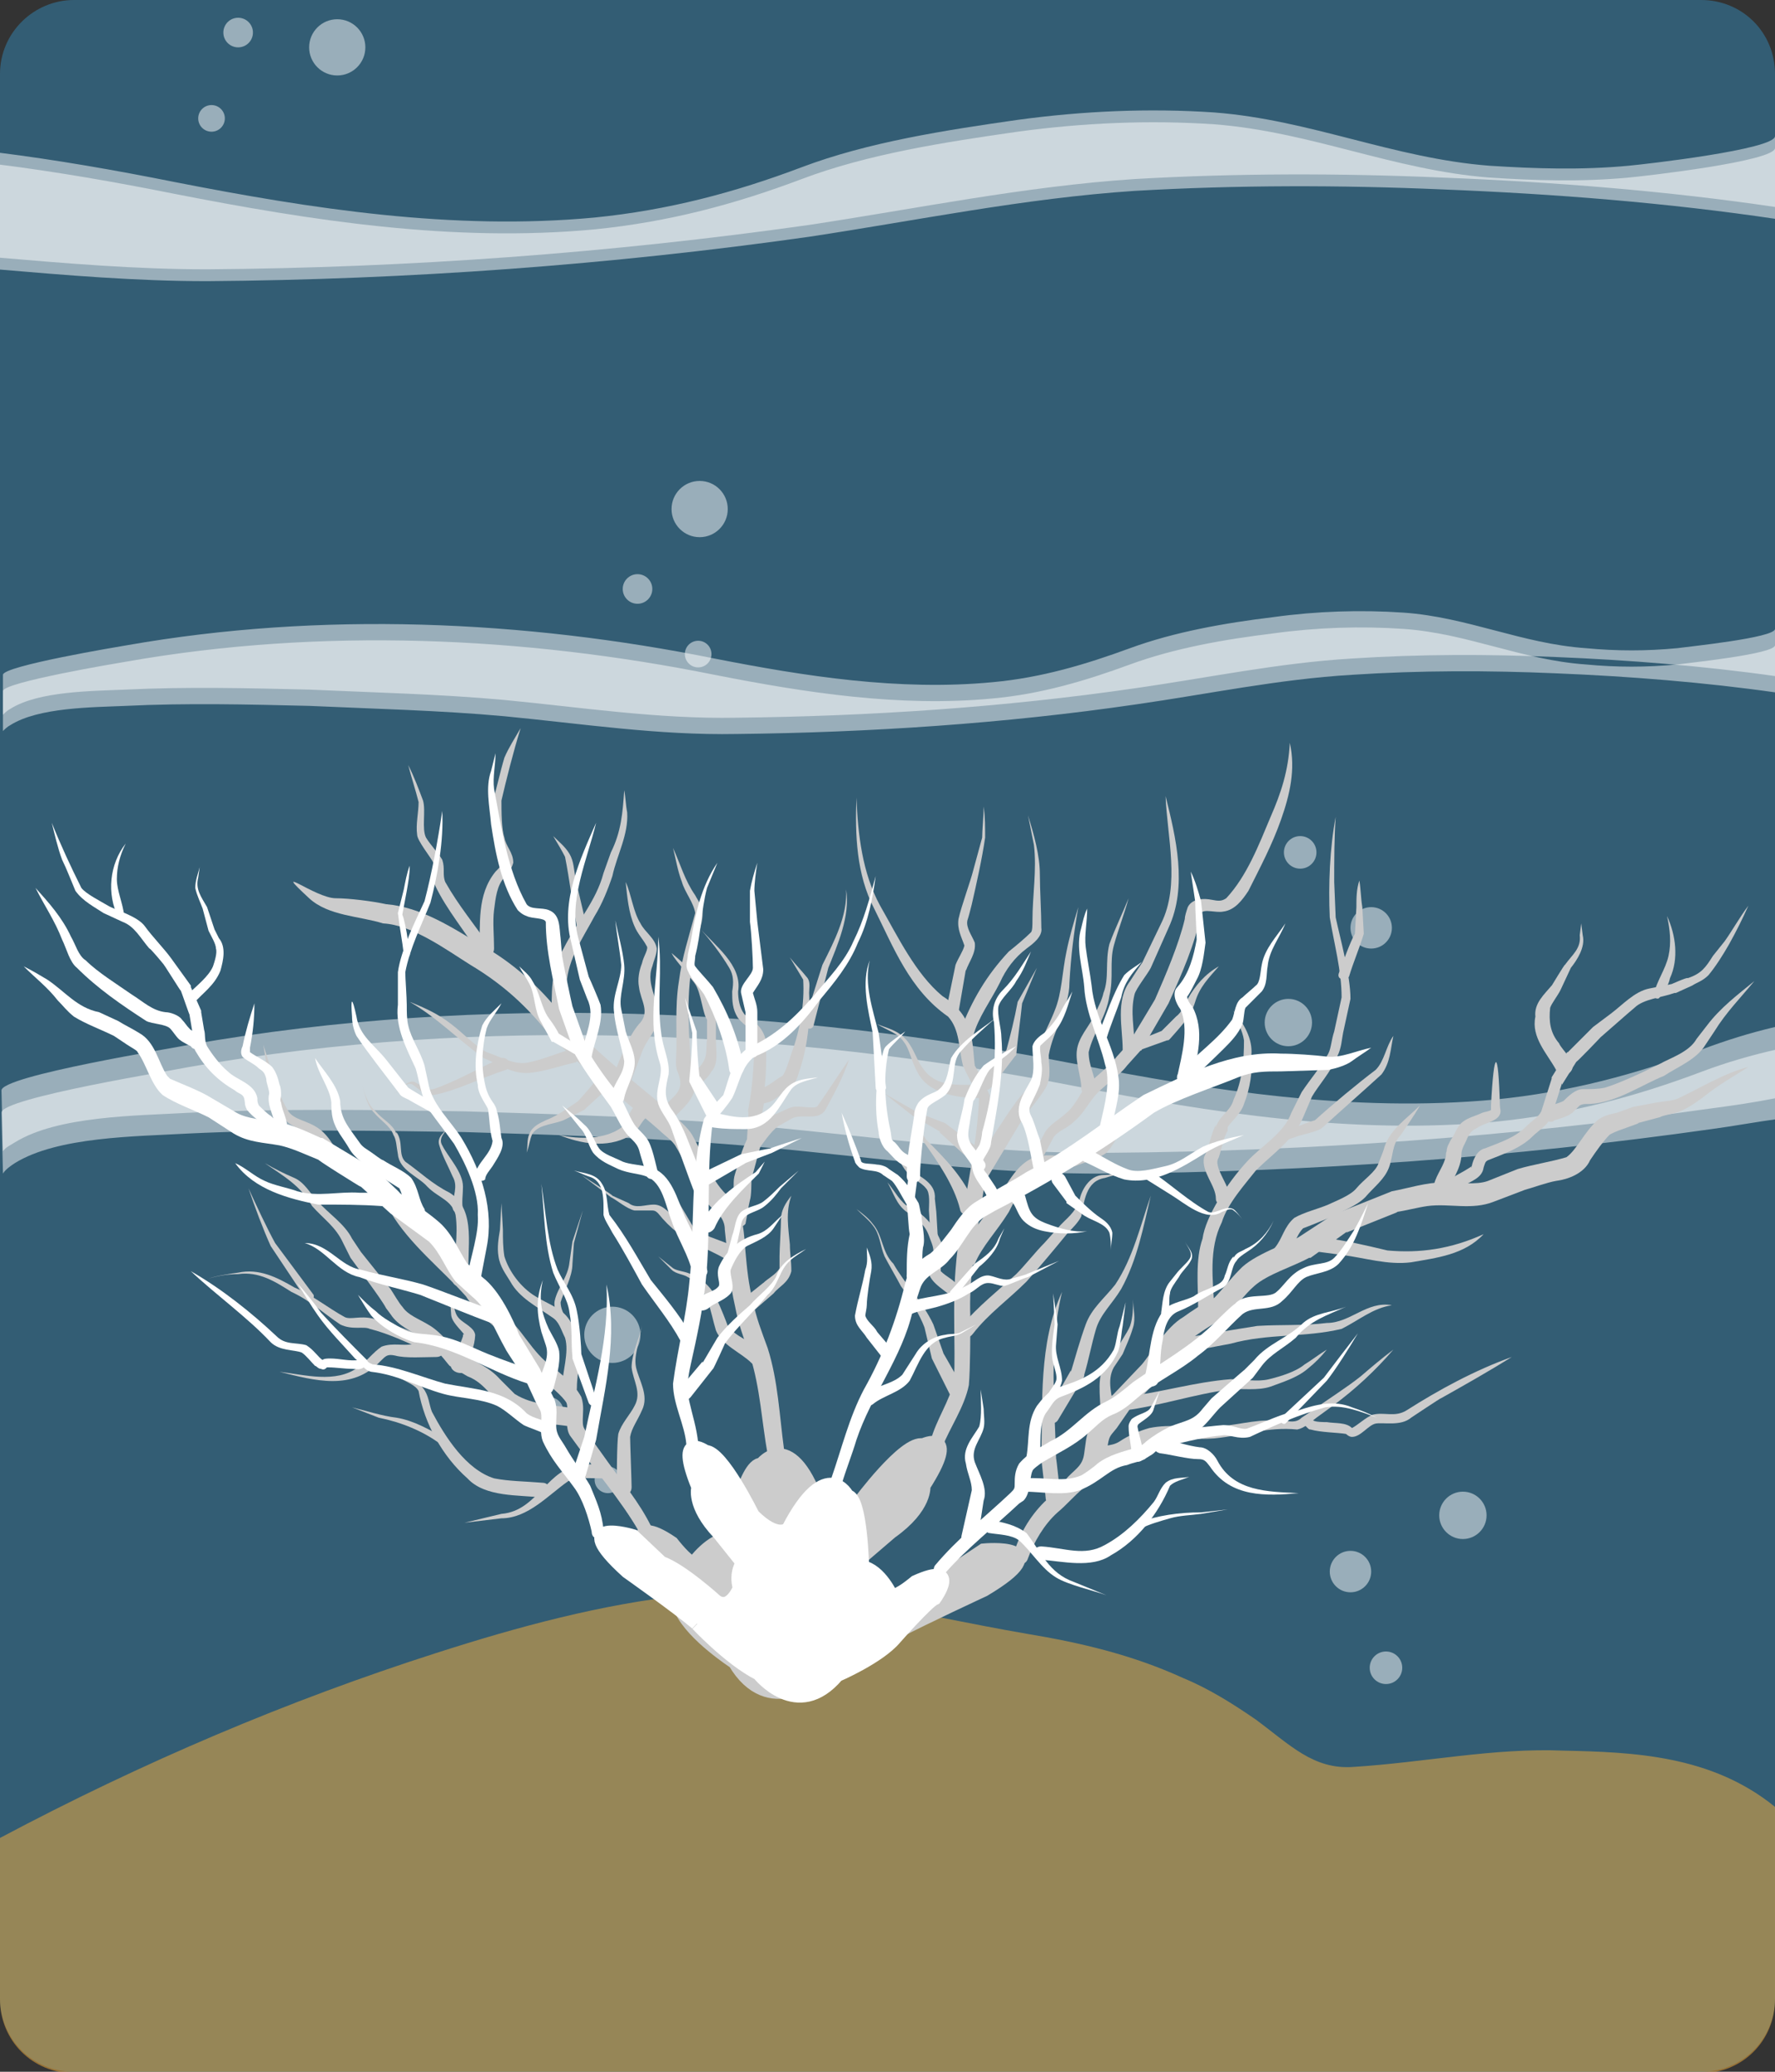 <?xml version="1.0" encoding="utf-8"?>
<!-- Generator: Adobe Illustrator 26.0.1, SVG Export Plug-In . SVG Version: 6.00 Build 0)  -->
<svg version="1.1" id="Layer_1" xmlns="http://www.w3.org/2000/svg" xmlns:xlink="http://www.w3.org/1999/xlink" x="0px" y="0px"
	 viewBox="0 0 120 140" style="enable-background:new 0 0 120 140;" xml:space="preserve">
<rect x="0" y="0" width="120" height="140" fill="#333333" stroke="none"/>
<style type="text/css">
	.st0{opacity:0.5;fill:#3488B7;}
	.st1{opacity:0.5;fill:#FFFFFF;}
	.st2{opacity:0.5;fill:#FBB03B;}
	.st3{fill:#CCCCCC;stroke:#CCCCCC;stroke-miterlimit:10;}
	.st4{fill:#CCCCCC;}
	.st5{fill:#FFFFFF;stroke:#FFFFFF;stroke-width:0.917;stroke-miterlimit:10;}
	.st6{fill:#FFFFFF;}
</style>
<g>
	<path class="st0" d="M0,5v130c0,2.8,2.2,5,5,5h110c2.8,0,5-2.2,5-5V5c0-2.8-2.2-5-5-5H5C2.3,0,0,2.2,0,5z"/>
	<path class="st1" d="M0.2,46.7c0-0.6,7.8-1.9,8.4-2c13.1-2.3,26.8-1.7,39.7,0.9c6.1,1.2,12.5,2.2,18.8,1.6c3.3-0.3,6.3-1.2,9.3-2.3
		c3-1.1,6.4-1.7,9.7-2.1c2.9-0.4,5.9-0.5,8.8-0.3c4.3,0.3,8,2.1,12.3,2.4c2.1,0.2,4.1,0.2,6.2,0c0.7-0.1,6.6-0.7,6.6-1.3
		c0,0,0.1,3.2,0.1,3.2c-4.9-0.7-10-1.1-14.9-1.3c-4.6-0.2-9.2-0.2-13.8,0.1c-5,0.3-9.7,1.3-14.6,2c-8.9,1.3-18,1.9-27,2
		c-5.3,0.1-10.5-0.7-15.7-1.2c-4.4-0.4-8.8-0.5-13.2-0.7c-4.1-0.1-8.3-0.2-12.4,0c-2.3,0.1-5.9,0.1-7.8,1.3
		c-0.2,0.1-0.4,0.3-0.5,0.4C0.2,49.4,0.2,46.7,0.2,46.7z"/>
	<path class="st1" d="M0.2,45.6c0-0.6,7.8-1.9,8.4-2c13.1-2.3,26.8-1.7,39.7,0.9c6.1,1.2,12.5,2.2,18.8,1.6c3.3-0.3,6.3-1.2,9.3-2.3
		c3-1.1,6.4-1.7,9.7-2.1c2.9-0.4,5.9-0.5,8.8-0.3c4.3,0.3,8,2.1,12.3,2.4c2.1,0.2,4.1,0.2,6.2,0c0.7-0.1,6.6-0.7,6.6-1.3
		c0,0,0.1,3.2,0.1,3.2c-4.9-0.7-10-1.1-14.9-1.3c-4.6-0.2-9.2-0.2-13.8,0.1c-5,0.3-9.7,1.3-14.6,2c-8.9,1.3-18,1.9-27,2
		c-5.3,0.1-10.5-0.7-15.7-1.2c-4.4-0.4-8.8-0.5-13.2-0.7c-4.1-0.1-8.3-0.2-12.4,0c-2.3,0.1-5.9,0.1-7.8,1.3
		c-0.2,0.1-0.4,0.3-0.5,0.4C0.2,48.3,0.2,45.6,0.2,45.6z"/>
	<path class="st1" d="M120.2,70.9c-1.8,0.4-3.5,0.9-5.1,1.5c-4.5,1.7-9,2.9-14,3.4c-9.6,0.9-19.2-0.6-28.4-2.4
		c-19.5-3.8-40-4.8-59.9-1.3c-0.9,0.2-12.8,2.1-12.7,3.1c0,0,0.1,4.1,0.1,4.1C0.4,79,0.7,78.8,1,78.6c2.9-1.8,8.2-1.8,11.7-2
		c6.2-0.3,12.5-0.2,18.7-0.1c6.6,0.2,13.3,0.4,19.9,1c7.9,0.7,15.7,1.9,23.7,1.8c13.6-0.1,27.3-1.1,40.7-3c1.5-0.2,3.1-0.5,4.6-0.7"
		/>
	<path class="st1" d="M120,69.4c-1.7,0.4-3.3,0.9-4.9,1.5c-4.5,1.7-9,2.9-14,3.4c-9.6,0.9-19.2-0.6-28.4-2.4
		c-19.5-3.8-40-4.8-59.9-1.3c-0.9,0.2-12.8,2.1-12.7,3.1c0,0,0.1,4.1,0.1,4.1c0.2-0.3,0.5-0.4,0.8-0.6c2.9-1.8,8.2-1.8,11.7-2
		c6.2-0.3,12.5-0.2,18.7-0.1c6.6,0.2,13.3,0.4,19.9,1C59.1,76.8,67,78,75,77.9c13.6-0.1,27.3-1.1,40.7-3c1.5-0.2,2.9-0.4,4.4-0.7"/>
	<path class="st1" d="M-0.2,11.1c4,0.5,8,1.2,12,2c9.2,1.8,18.8,3.3,28.4,2.4c5-0.5,9.5-1.7,14-3.4c4.5-1.7,9.7-2.5,14.6-3.2
		c4.4-0.6,8.9-0.8,13.3-0.5c6.5,0.5,12.1,3.1,18.6,3.6c3.1,0.2,6.2,0.3,9.4,0c1.1-0.1,9.9-1.1,9.9-2c0,0,0.1,4.8,0.1,4.8
		c-7.4-1.1-15-1.7-22.6-2c-6.9-0.3-13.9-0.3-20.8,0.1c-7.5,0.5-14.7,2-22,3.1c-13.4,1.9-27.1,2.9-40.7,3c-4.8,0-9.5-0.4-14.2-0.8"/>
	<path class="st1" d="M-0.2,10.3c4,0.5,8,1.2,12,2c9.2,1.8,18.8,3.3,28.4,2.4c5-0.5,9.5-1.7,14-3.4c4.5-1.7,9.7-2.5,14.6-3.2
		c4.4-0.6,8.9-0.8,13.3-0.5c6.5,0.5,12.1,3.1,18.6,3.6c3.1,0.2,6.2,0.3,9.4,0c1.1-0.1,9.9-1.1,9.9-2c0,0,0.1,4.8,0.1,4.8
		c-7.4-1.1-15-1.7-22.6-2c-6.9-0.3-13.9-0.3-20.8,0.1c-7.5,0.5-14.7,2-22,3.1c-13.4,1.9-27.1,2.9-40.7,3c-4.8,0-9.5-0.4-14.2-0.8"/>
	<circle class="st1" cx="14.3" cy="8" r="0.9"/>
	<circle class="st1" cx="16.1" cy="2.2" r="1"/>
	<circle class="st1" cx="22.8" cy="3.2" r="1.9"/>
	<circle class="st1" cx="47.2" cy="44.2" r="0.9"/>
	<circle class="st1" cx="43.1" cy="39.8" r="1"/>
	<circle class="st1" cx="47.3" cy="34.4" r="1.9"/>
	<circle class="st1" cx="87.9" cy="57.6" r="1.1"/>
	<circle class="st1" cx="92.7" cy="62.7" r="1.4"/>
	<circle class="st1" cx="87.1" cy="69.1" r="1.6"/>
	<circle class="st1" cx="41.1" cy="100" r="0.9"/>
	<circle class="st1" cx="37.1" cy="95.4" r="1"/>
	<circle class="st1" cx="41.4" cy="90.2" r="1.9"/>
	<circle class="st1" cx="93.7" cy="112.7" r="1.1"/>
	<circle class="st1" cx="91.3" cy="106.2" r="1.4"/>
	<circle class="st1" cx="98.9" cy="102.4" r="1.6"/>
	<path class="st2" d="M0,124.2c9.6-5.1,19.5-9.3,29.5-12.5c5.6-1.8,11.2-3.3,16.8-3.9c7.7-0.9,15.5,1.3,23.1,2.6
		c3.6,0.6,7.1,1.4,10.6,3c1.7,0.7,3.3,1.7,4.9,2.8c2.3,1.7,3.9,3.4,6.6,3.2c4.8-0.3,9.5-1.3,14.2-1.1c4.7,0.1,10,0.3,14.3,3.8v13
		c0,2.8-2.2,5-5,5H5c-2.8,0-5-2.2-5-5L0,124.2z"/>
</g>
<g>
	<path class="st3" d="M55.4,113.2c0,0-3.4,3-5.7-0.9c0,0-2.8-1.8-3.6-3.5c0,0-1.8-3.1-2.4-3.5c0,0-1.4-3.1,1.7-1c0,0,1,1.3,1.5,1.4
		c0,0,1.2-1.7,2.5-1.7c0,0,1-5.1,2.1-5c0,0,2-2.7,3.9,3.1c0,0,0.6,1,2.7-0.5c0,0,3.1-4.2,4.3-3.9c0,0,2.5-1.2,0,2.7
		c0,0,0.2,1.4-2.2,3.1l-2.1,1.8c0,0,0.4,0.9-0.1,1.8c0,0,0.3,1.8,1.6,1.3c0,0,2.9-1.8,4.5-2l2.4-1.6c0,0,5.2-0.5,0,2.6
		c0,0-4.1,1.9-5.8,2.8C60.9,110.3,57.8,112.6,55.4,113.2z"/>
	<g>
		<path class="st4" d="M43.2,103.5c-1.2-2.1-3.1-4.3-4.6-6.4c-0.5-0.6-0.1-1.7-0.3-2.3c-0.3-0.5-1.1-1.1-1.6-1.6
			c-1-0.7-1.9-1.8-2.6-2.9c-0.9-0.9-1.9-1.6-2.6-2.7c-1.6-1.8-3.8-3.5-5.1-5.7c-0.2-0.3-0.9-1.2-1.1-1.6c-0.6-0.8-2-0.5-2.7-1.5
			c-0.6-0.8-0.8-1.6-1.4-2c-0.6-0.5-1.7-0.6-2.1-1.4c-0.9-1.5-1-3.1-1.3-4.8c0.5,1.5,0.9,3.2,1.7,4.5c0.4,0.6,1.3,0.6,2.1,1.2
			c0.8,0.6,1.1,1.5,1.6,2.1c0.4,0.6,2.2,0.5,2.8,1.5c0.2,0.3,0.9,1.2,1.1,1.6c1.4,2.2,3.3,3.6,5.1,5.5c0.6,0.7,1.1,1.3,1.7,1.7
			c1.4,1,2,2.7,3.5,3.7c0.7,0.6,1.4,1.1,1.9,2c0.2,0.6,0.1,1.1,0.1,1.5c0,0.4,0,0.5,0.2,0.8c0,0,1.5,2.1,1.5,2.1
			c1,1.4,2.1,2.7,2.9,4.3c0.1,0.2,0,0.6-0.2,0.7C43.7,103.8,43.4,103.7,43.2,103.5L43.2,103.5z"/>
	</g>
	<g>
		<path class="st4" d="M40.7,99.9c-0.8,0-1.7-0.1-2.3,0.2c-1.3,0.9-2.7,2.5-4.5,2.5c0,0-2.5,0.3-2.5,0.3l2.5-0.6
			c2.5-0.2,3.1-3.2,5.5-3.3c0.6,0,1.7-0.4,1.8,0.4C41.3,99.6,41,99.9,40.7,99.9L40.7,99.9z"/>
	</g>
	<g>
		<path class="st4" d="M36.6,101.2c-1.5-0.2-3.8,0-5-1.3c-1.7-1.5-2.9-3.7-3.3-5.9c-0.2-0.4-0.8-0.6-1.3-0.9
			c0.6,0.1,1.2,0.2,1.6,0.7c0.4,0.5,0.4,1.1,0.6,1.6c0.9,1.7,2.3,3.9,4.2,4.5c1,0.2,2.1,0.2,3.3,0.3c0.3,0,0.5,0.3,0.5,0.5
			C37.2,101,36.9,101.3,36.6,101.2L36.6,101.2z"/>
	</g>
	<g>
		<path class="st4" d="M29.8,97.6c-1.2-0.9-2.7-1.5-4.2-1.8c0,0-1.8-0.7-1.8-0.7c0.8,0.2,2.1,0.6,3,0.7c1.2,0.2,2.2,0.8,3.3,1.4
			c0.1,0.1,0.2,0.2,0.1,0.4C30.1,97.7,30,97.7,29.8,97.6L29.8,97.6z"/>
	</g>
	<g>
		<path class="st4" d="M38.6,96.4c-1.2-0.2-2.8-0.2-3.9-0.9c-1.5-0.9-1.8-2-3.1-2.5c-0.5-0.3-0.7-0.4-1.2-0.7
			c-0.1-0.1-0.4-0.5-0.5-0.6c-0.4-0.5-0.9-0.9-1.4-1.3c-0.6-0.4-1.6-0.8-2.1-1.6c0,0-0.3-0.4-0.3-0.4c-0.3-0.6-1.9-2.7-2.4-3.4
			c0,0,0,0,0,0l0,0l-0.5-1c-0.5-1.1-1.3-1.6-2.1-2.5c-0.8-1.4-1.9-2-3.2-2.9c0.7,0.4,1.3,0.7,2,1c0.7,0.3,1.1,1.1,1.6,1.6
			c0.7,0.8,1.8,1.5,2.3,2.5l0.6,0.9l0,0l2,2.5c0,0,0,0,0,0c0.2,0.3,0.6,1,0.8,1.2c0.4,0.6,1.1,0.8,1.9,1.3c0.8,0.5,1.5,1.5,2.1,1.9
			c0.9,0.5,1.9,0.9,2.6,1.7c0.2,0.2,0.8,0.8,1,1c1.3,0.8,2.6,0.7,4.1,1C39.5,95.6,39.2,96.6,38.6,96.4L38.6,96.4z"/>
	</g>
	<g>
		<path class="st4" d="M29.5,91.7c-0.8,0-2.1,0.1-2.8-0.1c-0.5-0.1-0.6,0-1,0.4c-1.9,2-4.4,1.3-6.8,0.7c1.7,0.2,3.8,0.8,5.3-0.3
			c0.6-0.4,1-1,1.6-1.4c0.8-0.3,1.5,0,2.2-0.2c0,0,1.4-0.1,1.4-0.1C30.2,90.7,30.2,91.7,29.5,91.7L29.5,91.7z"/>
	</g>
	<g>
		<path class="st4" d="M28.6,91.2c-1.1-0.5-2.4-1.1-3.6-1.4c-0.4-0.2-1.2,0.1-2-0.3c-1.2-0.8-2-1.6-3.3-2.2
			c-1.1-0.7-2.2-1.4-3.6-1.2c-0.7,0-1.3,0.1-2,0.3c0.6-0.2,1.3-0.3,2-0.4c1.4-0.3,2.6,0.3,3.8,1c1.2,0.5,2.3,1.4,3.4,2
			c0.4,0.2,1-0.1,1.9,0.1c1.4,0.4,2.5,0.8,3.8,1.4C29.7,90.5,29.2,91.5,28.6,91.2L28.6,91.2z"/>
	</g>
	<g>
		<path class="st4" d="M20.7,87.8l-2.4-3.6c-0.5-1.1-1.1-2.7-1.5-3.9c0.5,1.1,1.3,2.8,1.8,3.7c0,0,2.6,3.5,2.6,3.5
			C21.3,87.8,20.9,88.1,20.7,87.8L20.7,87.8z"/>
	</g>
	<g>
		<path class="st4" d="M41.7,100.5c0-0.6,0-3,0.1-3.6c0.2-0.7,0.8-1.3,1.1-1.9c0.5-0.9-0.1-1.7-0.2-2.6c0-0.9,0.5-1.9,0.7-2.8
			c0,0-0.3,1.4-0.3,1.4c-0.1,0.5-0.2,0.9-0.1,1.4c0.2,0.9,0.9,1.9,0.4,2.9c-0.3,0.7-0.7,1.2-0.8,1.8c0,0.4,0.1,3,0.1,3.4
			C42.7,101.2,41.7,101.2,41.7,100.5L41.7,100.5z"/>
	</g>
	<g>
		<path class="st4" d="M38,93.8c0-1.1,0.5-2.4,0.2-3.4c-0.3-0.6-0.4-1.1-0.9-1.4c-1-0.7-2.2-1.3-2.8-2.4c-0.3-0.5-0.7-1-0.8-1.7
			c-0.1-0.6,0-1.2,0.1-1.8l0.1-1.8l0.1,1.8c0,0.6,0,1.2,0.1,1.8c0.3,1,1.1,2.1,2.1,2.7c0.8,0.5,1.8,0.8,2.3,1.6
			c0.2,0.3,0.3,0.6,0.4,0.8c0.6,1.3,0.1,2.5,0.1,3.8C39,94.5,38,94.5,38,93.8L38,93.8z"/>
	</g>
	<g>
		<path class="st4" d="M37.8,89.3c-0.1-0.4-0.4-0.9-0.3-1.4c0.2-0.9,0.9-1.6,1-2.6c0,0,0.2-1.4,0.2-1.4c0,0,0.7-2.1,0.7-2.1
			c0,0-0.6,2.2-0.6,2.2c0,0-0.1,1.4-0.1,1.4c0,0.9-0.6,1.9-0.8,2.6c0,0.4,0.2,0.8,0.4,1.2C38.5,89.6,37.9,89.8,37.8,89.3L37.8,89.3z
			"/>
	</g>
	<g>
		<path class="st4" d="M30.6,86.4c0.1-1.5,0.4-2.9,0.2-4.3c-0.1-0.4-0.3-0.7-0.7-1c-0.4-0.3-0.8-0.5-1.2-0.9c-0.6-0.7-1.9-1.1-2-2.2
			c-0.1-0.5-0.1-1-0.3-1.3c-0.2-0.6-0.9-1-1.3-1.5c-0.5-0.5-0.6-1.2-0.8-1.8c0.2,0.6,0.4,1.3,0.9,1.7c0.5,0.6,1.1,0.8,1.4,1.5
			c0,0,0-0.1,0-0.1c0.5,0.7,0.1,1.5,0.6,2c1,0.7,1.8,1.5,3,2.1c1.9,1.2,1.1,3.9,1.3,5.7C31.6,87.1,30.5,87.1,30.6,86.4L30.6,86.4z"
			/>
	</g>
	<g>
		<path class="st4" d="M30.6,81.6c0-0.8,0.4-1.4,0-2.1c-0.3-0.7-0.7-1.4-0.9-2.1c-0.2-0.6,0.4-0.9,0.7-1.3c-0.3,0.4-0.8,0.8-0.5,1.3
			c0.4,0.8,1.4,1.8,1.4,2.8c0,0.5-0.1,1.1,0,1.5c0,0.2-0.1,0.3-0.3,0.3C30.8,82,30.6,81.8,30.6,81.6L30.6,81.6z"/>
	</g>
	<g>
		<path class="st4" d="M30.5,92.1c0.3-0.7,0.6-1.2,0.8-1.8c0-0.1,0-0.2,0.1-0.1c-0.3-0.4-0.9-0.9-0.9-1.4c0,0-0.1-1.4-0.1-1.4
			l0.4,1.3c0.2,0.6,0.8,0.7,1.2,1.2c0.2,0.3,0.1,0.4,0.1,0.6c-0.1,0.8-0.5,1.4-0.6,2.1C31.3,93,30.3,92.7,30.5,92.1L30.5,92.1z"/>
	</g>
	<g>
		<path class="st4" d="M51.9,98.3c-0.4-2.2-0.5-4.5-1.2-6.7c-0.4-1.1-0.8-2.2-1-3.3c-0.4-1.7-0.5-3.5-0.7-5.2c0-0.6-0.3-1-0.8-1.4
			c-1.2-1.1-1.7-2.9-2.5-4.2c-0.2-0.4-0.8-0.8-1.1-1.1c-2.6-2.3-5.4-4.2-7.8-6.9c-1.5-1.8-3-3.1-5-4.3c-1.6-1-3.9-2.7-5.9-2.8
			c-1.6-0.5-3.7-0.5-5-1.7c-2.7-2.5,0.4,0,1.8,0c0.9,0,2.5,0.2,3.4,0.4c2.4,0.2,4.5,1.6,6.5,2.8c2,1.1,3.9,2.8,5.3,4.6
			c2.2,2.5,5,4.6,7.6,6.8c0.4,0.4,1,0.9,1.3,1.4c0.9,1.6,1.2,3.1,2.6,4.3c0.9,0.9,0.9,2.5,1,3.6c0.1,1.1,0.2,2.2,0.5,3.3
			c0.2,1.1,0.6,2.1,1,3.2c0.7,2.2,0.8,4.6,1.1,6.8C53,98.7,52,98.9,51.9,98.3L51.9,98.3z"/>
	</g>
	<g>
		<path class="st4" d="M50.1,87.9c0,0,1.6-1.3,1.5-1.2c0.3-0.3,0.9-0.6,1.1-1c0-0.1,0-0.5,0-0.8c0-0.5,0.1-2,0.1-2.5
			c0-0.6,0.3-1.1,0.7-1.6c-0.4,1.1-0.2,2.2-0.1,3.3c0,0.6,0.1,1.1,0.1,1.8c-0.2,0.8-0.8,1-1.2,1.5c0,0-1.5,1.3-1.5,1.3
			C50.3,89.1,49.6,88.3,50.1,87.9L50.1,87.9z"/>
	</g>
	<g>
		<path class="st4" d="M50.8,92.1c-0.7-0.7-2-1.2-2.4-2.2c-0.4-1.3-0.5-2.9-1.9-3.6c-0.3-0.2-0.8-0.2-1.1-0.5l-0.9-0.9l1,0.8
			c0.3,0.2,0.8,0.2,1.2,0.4c0.8,0.3,1.5,1,1.8,1.8c0.2,0.4,0.6,1.4,0.7,1.7c0.6,0.8,1.6,1,2.4,1.8c0.2,0.2,0.2,0.5,0.1,0.7
			C51.3,92.3,51,92.3,50.8,92.1L50.8,92.1z"/>
	</g>
	<g>
		<path class="st4" d="M49.2,82.4c0.1-0.6,0.2-1.1,0.3-1.6c0.2-0.6,0-0.9,0.2-1.5c0.3-0.9,0.4-1.5,0.8-2.3c0.6-0.7,1-1.3,1.9-1.7
			c0.3-0.1,0.8-0.4,1.2-0.5c0.5-0.1,1.6,0.2,1.7-0.1c0.7-1,1.4-2.1,2.1-3.1c-0.4,1.2-1,2.3-1.6,3.4c-0.5,0.8-1.6,0.2-2.3,0.6
			c0,0-0.7,0.4-0.7,0.4c-0.5,0.2-1.1,1.1-1.4,1.5c-0.2,0.6-0.4,1.6-0.6,2.1c0,0.4,0,1.2-0.1,1.5c-0.1,0.4-0.2,1.1-0.3,1.6
			C50.1,83.1,49.2,83,49.2,82.4L49.2,82.4z"/>
	</g>
	<g>
		<path class="st4" d="M50.5,77l0.1-1.7c0.1-0.5,0-1.4,0.6-1.6c0,0,0.4-0.2,0.4-0.2c0.5-0.2,0.9-0.6,1.3-0.8
			c0.2-0.2,0.5-1.2,0.6-1.5c0.6-1.6,0.9-3.4,0.8-5c-0.3-0.5-0.6-1-0.9-1.5c0.4,0.5,0.8,0.9,1.2,1.4c0.2,0.3,0.1,0.7,0.1,1
			c0.1,1.8-0.1,3.7-0.7,5.4c-0.1,0.4-0.4,1.1-0.9,1.3c-0.4,0.2-0.8,0.6-1.2,0.7c0,0-0.4,0.1-0.4,0.1c0,0,0.1-0.1,0.1-0.1
			c0,0,0,0.1-0.1,0.1c-0.2,0.9-0.1,1.7-0.4,2.6c-0.1,0.2-0.3,0.3-0.5,0.2C50.5,77.5,50.4,77.2,50.5,77L50.5,77z"/>
	</g>
	<g>
		<path class="st4" d="M50.6,74.9c0.3-1.5,0.4-3.4,0.4-4.9c-0.1-0.4-0.7-0.7-1.1-1.2c-0.4-0.6-0.4-1.2-0.4-1.8
			c0.1-0.6,0.1-1.1-0.2-1.6c-0.6-1-1.3-1.9-2.1-2.8c1.1,1.3,3,2.6,2.7,4.4c0,0.5,0.1,1.1,0.4,1.5c0.3,0.4,0.9,0.5,1.3,1.3
			c0.2,0.4,0.2,0.7,0.2,1c0,0.9,0,1.8-0.1,2.6c0,0.6,0,1.1-0.2,1.9c-0.1,0.3-0.3,0.4-0.6,0.4C50.7,75.5,50.5,75.2,50.6,74.9
			L50.6,74.9z"/>
	</g>
	<g>
		<path class="st4" d="M49.4,85.3c-1-0.7-2.6-1.2-3.6-2c-0.5-0.4-0.9-0.8-1.3-1.3c-0.1-0.1-0.2-0.2-0.4-0.2c-0.4,0-0.8,0-1.2,0
			c-0.5-0.1-1.2-0.7-1.6-0.9c0,0-2-1.5-2-1.5c0,0,2.2,1.4,2.1,1.4c0,0,1.1,0.5,1.1,0.5c0.5,0.4,1.1,0.1,1.7,0.1c0.7,0,1.1,0.7,1.6,1
			c0.6,0.5,1.3,0.8,2,1.1c0.7,0.3,1.5,0.5,2.3,1c0.2,0.2,0.3,0.5,0.1,0.7C50,85.5,49.6,85.5,49.4,85.3L49.4,85.3z"/>
	</g>
	<g>
		<path class="st4" d="M46.3,83.2c0,0-1.3-2.4-1.2-2.3c-0.5-0.7-1.1-1.5-1.1-2.3c0,0-0.1-0.9-0.1-0.9l0.2,0.8
			c0.2,0.9,0.8,1.5,1.4,2.1c0,0,1.3,2.2,1.3,2.2C47,83.2,46.5,83.5,46.3,83.2L46.3,83.2z"/>
	</g>
	<g>
		<path class="st4" d="M43.6,75.6c-0.3,0.3-0.5,0.9-1.1,1.2c-1.5,0.8-3.2,0.5-4.7-0.1c1.4,0.3,3.1,0.3,4.2-0.5
			c0.3-0.3,0.4-0.7,0.7-1.2C43.1,74.3,44.1,75,43.6,75.6L43.6,75.6z"/>
	</g>
	<g>
		<path class="st4" d="M44.7,75c0.8-1,1.7-1.2,1.1-2.6c-0.1-0.2-0.1-0.5-0.1-0.7c0.1-1.8-0.1-3.6,0.2-5.4c0.2-1.6,0.7-3.1,1.1-4.6
			c-0.1-0.7-0.7-1.4-0.9-2.1c-0.3-0.8-0.4-1.5-0.6-2.3c0.5,1.1,0.8,2.2,1.5,3.2c0.2,0.4,0.5,0.7,0.5,1.2c0,0.9-0.4,1.5-0.5,2.4
			c-0.6,2.5-0.5,5-0.3,7.6c0,0.7,0.4,1,0.3,1.8c-0.2,1-1,1.5-1.5,2.1C45.1,76.1,44.3,75.5,44.7,75L44.7,75z"/>
	</g>
	<g>
		<path class="st4" d="M46.1,73.2c0.4-0.5,0.8-0.7,1.2-1.1c0.6-0.7,0.4-1.1,0.5-1.9c0,0,0-1.3,0-1.3c-0.3-0.4-0.4-1.8-0.8-2.4
			c-0.2-0.3-0.6-0.7-0.8-1c-0.3-0.4-0.6-0.7-0.8-1.1c0.7,0.6,1.4,1.2,2,1.9c0.6,0.9,0.8,1.7,1,2.7c0,0,0,1.3,0,1.3
			c0,0.6,0.2,1.6-0.3,2.1c-0.2,0.4-0.6,0.7-0.9,1c-0.2,0.2-0.3,0.3-0.4,0.4C46.5,74.1,45.8,73.6,46.1,73.2L46.1,73.2z"/>
	</g>
	<g>
		<path class="st4" d="M41.5,72.6c0.4-1,1-2.6,1.7-3.4c0.8-0.8,0.1-1.6,0-2.5c-0.1-0.5,0-1.1,0.2-1.6c0.1-0.5,0.5-1,0.3-1.2
			c-0.2-0.4-0.6-0.8-0.8-1.3c-0.4-0.9-0.5-2-0.6-3c0.4,0.9,0.5,2,1,2.8c0.3,0.6,1,1,1.1,1.7c0,0.4-0.2,0.8-0.3,1.2
			c-0.5,1.3,0.6,2.4,0.4,3.8c-0.3,0.7-0.9,1.4-1.1,2c0,0-0.8,2.1-0.8,2.1C42.2,73.6,41.3,73.2,41.5,72.6L41.5,72.6z"/>
	</g>
	<g>
		<path class="st4" d="M37.3,68.8c0-1.6-0.1-3.3,0.8-4.7c0.9-1.8,2.2-3.2,2.7-5.1c0,0,0.5-1.4,0.5-1.4c0.7-1.4,0.8-2.7,0.9-4.2
			c0.1,0.5,0.1,1,0.2,1.5c0.1,1.5-0.7,2.9-1,4.3c-0.3,0.9-0.7,1.9-1.2,2.7c-0.8,1.5-1.8,2.9-1.9,4.6c0,0.8,0,1.5,0,2.3
			c0,0.3-0.2,0.5-0.5,0.5C37.5,69.3,37.3,69.1,37.3,68.8L37.3,68.8z"/>
	</g>
	<g>
		<path class="st4" d="M39,62.6c-0.3-1.5-0.5-3.2-0.8-4.7c-0.2-0.4-0.5-0.9-0.8-1.4c0.4,0.4,0.8,0.7,1.1,1.2
			c0.3,0.5,0.3,1.1,0.4,1.6c0.2,1,0.5,2.1,0.7,3.1c0,0.2-0.1,0.4-0.3,0.4C39.2,62.9,39,62.7,39,62.6L39,62.6z"/>
	</g>
	<g>
		<path class="st4" d="M40.8,73.8l-1.2,1.1l-0.1,0.1c0,0-1.2,0.6-1.2,0.6c-0.7,0.4-1.8,0.3-2.3,1c-0.2,0.4-0.2,0.8-0.4,1.3
			c0.1-0.4,0-0.9,0.2-1.3c0.2-0.5,0.7-0.7,1.1-0.9c0.8-0.3,1.6-0.9,2.2-1.3c-0.3,0.3,1.1-1.2,1-1.2C40.6,72.5,41.4,73.3,40.8,73.8
			L40.8,73.8z"/>
	</g>
	<g>
		<path class="st4" d="M38.9,71.8c-1,0.2-2,0.6-3.1,0.7c-1.2,0.1-2.1-0.6-3.1-1c-1.8-1.3-3.1-2.7-5-3.8c1,0.4,1.9,0.8,2.8,1.5
			c0.8,0.6,1.5,1.4,2.4,1.9c0.9,0.3,1.9,0.9,2.8,0.7c1-0.2,1.9-0.6,2.9-0.9c0.3-0.1,0.5,0.1,0.6,0.3C39.3,71.4,39.1,71.7,38.9,71.8
			L38.9,71.8z"/>
	</g>
	<g>
		<path class="st4" d="M34.2,72.3c-1.6,0.5-3.3,1.4-4.9,1.7c-0.4,0-0.8-0.2-1-0.4c-0.3-0.2-0.5-0.5-0.8-0.3
			c-0.3,0.1-0.6,0.4-0.8,0.6c0.4-0.3,0.8-0.9,1.3-0.8c0.4,0.2,0.9,0.6,1.3,0.5c1.5-0.5,3.2-1.5,4.6-2.1
			C34.4,71.4,34.7,72.1,34.2,72.3L34.2,72.3z"/>
	</g>
	<g>
		<path class="st4" d="M32.4,64.3c0.1-1.8-0.2-3.8,1.1-5.4c0.3-0.3,0.6-0.6,0.4-0.7c-0.6-1.2-0.7-2.7-0.6-4c0.3-1,0.5-2,0.8-3
			c0.3-0.7,0.7-1.3,1.1-2c-0.5,1.6-1,3.6-1.3,4.9c0,0.7,0,1.9,0.2,2.5c0.1,0.6,0.6,1,0.6,1.7c-0.1,0.4-0.4,0.8-0.6,1
			c-0.5,0.5-0.6,1.4-0.7,2.2c-0.1,0.8,0,1.7,0,2.6c0,0.3-0.2,0.5-0.5,0.5C32.6,64.8,32.4,64.5,32.4,64.3L32.4,64.3z"/>
	</g>
	<g>
		<path class="st4" d="M32.4,64.5c-0.9-1.5-2.2-3-3-4.7c-0.2-0.4,0-1.2-0.1-1.5c-0.2-0.4-1.1-1.5-1.1-1.9c-0.1-0.7,0.1-1.5,0.1-2.2
			c-0.2-0.8-0.5-1.7-0.7-2.5c0.4,0.8,0.7,1.6,1,2.4c0.2,0.7-0.1,1.9,0.2,2.5c0.3,0.5,0.8,1,1.1,1.5c0.2,0.6,0,1,0.2,1.5
			c0.9,1.6,2,2.9,3.1,4.5C33.7,64.6,32.8,65.1,32.4,64.5L32.4,64.5z"/>
	</g>
	<g>
		<path class="st4" d="M62.9,97.4c0.4-1.5,1.3-2.7,1.6-4.1c0.1-2.4-0.1-5,0.1-7.5c0.3-4,1.5-7.9,1.6-11.9c0,0,0,0.2,0,0.2
			c-0.4-0.7-0.8-1.4-1.1-2.1c-0.3-1.2-0.2-2.4-1-3.3c-2.6-1.8-3.7-4.7-5-7.3c-1.2-2.3-1.3-5-1.2-7.5c0.1,2.5,0.4,5.1,1.6,7.3
			c1.2,2.1,2.4,4.6,4.2,6.1c0.8,0.5,1.5,1.2,1.8,2.1c0.3,0.9,0.3,1.8,0.4,2.6c0.4,0.7,0.7,1.3,1,2c0.4,5.1-1.5,10-1.3,15
			c0,1.1,0,3.5-0.1,4.6c-0.3,1.5-1.3,2.9-1.8,4.2C63.7,98.3,62.7,98,62.9,97.4L62.9,97.4z"/>
	</g>
	<g>
		<path class="st4" d="M54.4,69l1.2-3.8c0.8-1.6,1.7-3.3,1.6-5.1c0.3,1.8-0.6,3.8-1.2,5.3c0,0-1,3.9-1,3.9
			C54.9,69.7,54.2,69.5,54.4,69L54.4,69z"/>
	</g>
	<g>
		<path class="st4" d="M64.2,94.2L63,91.8l0,0c0,0-0.5-2.1-0.5-2.1c-0.3-0.8-1-2-1.6-2.8c-0.2-0.4-0.9-1.6-1.1-2
			c-0.3-0.7-0.3-1.5-0.8-2.1c-0.3-0.4-0.7-0.7-1.1-1.1c0.4,0.3,0.8,0.6,1.1,1c0.7,0.8,0.6,1.9,1.4,2.7c0.8,1.4,2,2.6,2.7,4.1
			c0,0,0,0,0,0l0.7,2c-0.2-0.4,1.3,2.3,1.3,2.2C65.4,94.3,64.5,94.8,64.2,94.2L64.2,94.2z"/>
	</g>
	<g>
		<path class="st4" d="M65,89.6c1.1-1.3,2.6-2.5,3.7-3.5c0.6-0.6,1.3-1.5,1.9-2.1c0,0,0.9-1,0.9-1c0.6-0.7,1.2-1,1.5-2
			c0.2-0.8,0.8-1.6,1.6-1.6c0.4,0,0.8-0.1,1.2-0.1c-0.4,0.1-0.8,0.2-1.1,0.3c-1.3,0.2-1.4,1.6-1.6,2.6c-0.2,0.4-0.6,0.8-0.9,1.1
			c-0.9,1.1-1.9,2.3-2.8,3.3c-1.2,1.2-2.6,2.2-3.6,3.5C65.3,90.8,64.5,90.1,65,89.6L65,89.6z"/>
	</g>
	<g>
		<path class="st4" d="M64.9,84.8c0.6-1.4,1.6-2.5,2.4-3.6c0.8-1.1,1.5-2.9,3.1-3.1c0.8-0.1,1.5,0.1,2.1,0c0.7-0.2,1.4-0.3,1.9-0.7
			c0.2-0.2,0.4-0.5,0.6-0.8c0.6-0.9,1.7-1.4,2.7-1.8c0,0-1.6,1.4-1.6,1.4c-0.6,0.4-0.7,1.1-1.3,1.7c-0.7,0.5-1.4,0.6-2.1,0.9
			c-0.8,0.2-1.5,0-2.1,0.2c-1.3,0.3-1.8,1.8-2.4,2.9c-0.8,1.3-1.8,2.3-2.3,3.5C65.5,85.8,64.6,85.4,64.9,84.8L64.9,84.8z"/>
	</g>
	<g>
		<path class="st4" d="M69.7,78.3c0.2-0.4,0.7-1.3,0.9-1.7c0.3-0.6,1.1-1,1.5-1.4c0.4-0.3,0.8-1,1.1-1.5c0.7-0.9,1.6-1.4,2.3-2.3
			c0,0,0.9-1,0.9-1l-0.1,0.1c0,0,2-3.3,1.8-3c0.7-1.6,1.6-3.7,2-5.4c0-0.2,0.1-0.5,0.2-0.8c0.3-0.6,1.1-0.6,1.6-0.5
			c0.5,0.1,0.7,0.1,1-0.1c1.4-1.5,2.2-3.6,3-5.5c0.7-1.6,1.2-3.1,1.3-5c0.4,1.8,0,3.5-0.6,5.2c-0.6,1.7-1.4,3.2-2.2,4.8
			c-0.4,0.6-0.9,1.3-1.7,1.4c-0.5,0.1-1.3-0.2-1.5,0.1c-0.4,2.1-1.3,4.1-2.2,6.1c0,0-1.8,3.1-1.8,3.1c0,0,0,0.1-0.1,0.1l-0.9,1
			c-0.6,0.8-1.7,1.4-2.3,2.2c-0.4,0.5-0.7,1.1-1.3,1.6c-0.5,0.5-1.1,0.6-1.4,1.1c-0.2,0.4-0.7,1.3-0.9,1.7
			C70.2,79.1,69.5,78.8,69.7,78.3L69.7,78.3z"/>
	</g>
	<g>
		<path class="st4" d="M76.2,70.6l2.5-1l-0.2,0.1c0.3-0.3,0.7-0.7,1-1c0.4-0.3,0.6-0.8,0.8-1.2c0.5-0.9,1.2-1.7,2.1-2.2
			c-0.7,0.8-1.3,1.4-1.6,2.4c-0.3,1-1,1.7-1.7,2.5c-0.1,0.1-0.1,0.1-0.2,0.1c0,0-2.5,0.9-2.5,0.9C76.1,71.4,75.8,70.8,76.2,70.6
			L76.2,70.6z"/>
	</g>
	<g>
		<path class="st4" d="M75.9,70.9c0-1.4-0.5-3.3,0.5-4.6c0,0,0.9-1.4,0.8-1.2c0,0,1.3-2.7,1.3-2.7c1.3-2.6,0.4-5.9,0.3-8.6
			c0.7,2.8,1.5,6.1,0.2,8.9c0,0-1.2,2.7-1.2,2.7c0,0,0,0,0,0c-0.2,0.4-1,1.4-1.1,1.8c-0.3,1.2,0,2.3,0,3.6c0,0.2-0.2,0.4-0.4,0.4
			C76.1,71.3,75.9,71.1,75.9,70.9L75.9,70.9z"/>
	</g>
	<g>
		<path class="st4" d="M65.8,78.9c0.4-0.7,2.4-3.8,2.8-4.3c0.5-0.8,1.5-1.4,1.5-2.3c-0.2-1.4,0.7-2.7,1.2-4c0.5-1.2,0.5-2.6,0.8-4
			c0.2-1,0.5-2,0.8-3c-0.3,1.7-0.5,3.3-0.6,5.1c0,1.7-1.1,3.2-1.4,4.9c0,0.7,0.2,1.5-0.2,2.2c-0.6,1-1.2,1.5-1.8,2.5
			c0,0-2.1,3.5-2.1,3.5C66.3,79.9,65.5,79.4,65.8,78.9L65.8,78.9z"/>
	</g>
	<g>
		<path class="st4" d="M73.1,73.5c0-0.7-0.4-1.7-0.3-2.5c0.1-0.9,0.8-1.6,1.2-2.4c0.2-0.5,0.5-1,0.6-1.5c0.4-1,0.1-2.1,0.4-3.3
			c0.4-1.1,0.9-2.1,1.3-3.1c-0.3,1.1-0.7,2.1-1,3.2C75,65,75.3,66.1,75,67.3c-0.2,1.4-1.1,2.5-1.4,3.8c0,0.9,0.4,1.5,0.5,2.4
			c0,0.3-0.2,0.5-0.5,0.5C73.3,74.1,73.1,73.8,73.1,73.5L73.1,73.5z"/>
	</g>
	<g>
		<path class="st4" d="M66.2,72.8l1.9-1.9L68,71.1c0.3-1.1,0.6-2.3,0.8-3.4c0,0,1.3-2.3,1.3-2.3l-1,2.4c-0.1,1-0.3,2.4-0.4,3.5
			c0,0-0.1,0.1-0.1,0.1L67,73.5C66.5,74,65.7,73.3,66.2,72.8L66.2,72.8z"/>
	</g>
	<g>
		<path class="st4" d="M64.9,69.7c0.8-2.1,1.8-3.8,3.3-5.4c0.5-0.4,1.1-0.9,1.5-1.3c0.1-0.1,0.1-0.5,0.1-0.8c0-1.7,0.3-3.4,0.1-5.1
			c0,0-0.4-2-0.4-2c0.4,1.3,0.8,2.7,0.8,4c0,1,0.1,2.6,0.1,3.6c0.1,0.6-0.6,1.1-1,1.4c-0.8,0.6-1.4,1.4-1.8,2.3
			c-0.6,1.2-1.5,2.4-1.8,3.6C65.6,70.6,64.7,70.3,64.9,69.7L64.9,69.7z"/>
	</g>
	<g>
		<path class="st4" d="M64,68.1l0.6-2.9c0.2-0.5,0.5-0.9,0.6-1.3c0-0.1,0-0.1,0,0c-0.2-0.6-0.5-1.1-0.4-1.8c0.2-0.9,0.8-2.5,1-3.3
			c0,0,0.6-2.2,0.6-2.2c0-0.5,0.1-1.4,0.1-2.1c0.1,0.7,0.1,1.4,0.1,2.1c-0.2,1.4-0.6,3.2-0.9,4.5c-0.1,0.4-0.2,0.8-0.3,1.1
			c-0.1,0.5,0.3,1,0.5,1.5c0.1,0.7-0.4,1.3-0.6,1.9c0,0,0-0.1,0-0.1l-0.5,2.9C64.8,69,63.8,68.8,64,68.1L64,68.1z"/>
	</g>
	<g>
		<path class="st4" d="M66.2,74.2c-1.5,0-3.5-0.3-4.2-1.8c-0.4-0.7-0.5-1.5-0.9-2c-0.4-0.6-1.2-0.8-1.8-1.2c0.7,0.3,1.4,0.4,2,1.1
			c0.5,0.6,0.7,1.4,1.1,1.9c0.9,1.3,2.4,1.1,3.8,1.1C66.9,73.2,66.9,74.2,66.2,74.2L66.2,74.2z"/>
	</g>
	<g>
		<path class="st4" d="M65.7,78.5l-2.2-2l0.1,0l-1.9-1.1c0,0-1.9-1.5-1.9-1.5c0,0,2.1,1.2,2.1,1.2c-0.1,0,2,0.8,2,0.8c0,0,0,0,0,0
			l2.4,1.8C66.9,78.1,66.2,79,65.7,78.5L65.7,78.5z"/>
	</g>
	<g>
		<path class="st4" d="M64.3,87.6c-0.5-0.5-1.8-1.1-1.5-2.1c0.2-0.5,0.4-0.8,0.3-1c0-0.3-0.2-0.7-0.3-1c-0.3-0.8-0.8-1.1-1.5-1.6
			c-0.7-0.5-0.9-1.3-1.3-2c0.5,0.6,0.9,1.4,1.5,1.7c1.2,0.5,1.9,1.6,2.3,2.8c0.1,0.6-0.2,1-0.2,1.3c0,0.1,0,0.2,0,0.2
			c0.4,0.4,0.8,0.5,1.3,1.1C65.5,87.4,64.7,88.2,64.3,87.6L64.3,87.6z"/>
	</g>
	<g>
		<path class="st4" d="M62.9,83.5l-0.1-1.7c0-0.4,0.1-1.2-0.2-1.5c-0.3-0.4-0.9-0.6-1.3-1.1c-0.4-0.5-0.6-1-0.9-1.5
			c0,0-1.1-1.5-1.1-1.5c0,0,1.2,1.4,1.2,1.4c0.3,0.5,0.6,1,1,1.4c0.6,0.5,1.8,0.9,1.7,2c0,0,0.1,0.9,0.1,0.9l0.1,1.7
			C63.5,84,62.9,84,62.9,83.5L62.9,83.5z"/>
	</g>
	<g>
		<path class="st4" d="M64.9,81.7c-0.4-1.6-1.5-3.2-2.5-4.6c0,0,0,0,0,0l0,0l-0.3-0.9l0.5,0.8l0,0c1.3,1.3,2.6,2.6,3.3,4.4
			C66.1,82,65,82.4,64.9,81.7L64.9,81.7z"/>
	</g>
	<g>
		<path class="st4" d="M68.5,105.1c0.4-1.4,1.1-2.6,2.1-3.6c0.6-0.5,1.1-1.1,1.6-1.7c0.6-0.6,1-0.8,1.1-1.6c0.1-0.6,0.1-1.2,0.4-1.8
			c0.4-0.5,1.1-1.5,1.4-2c0,0,0-0.1,0.1-0.1c0,0,2-2.1,2-2.1c0.6-0.7,1.6-2.5,2.8-3.2c0.4-0.3,1.6-1.1,2.1-1.3c0,0-0.1,0.1-0.1,0.1
			c0.6-0.6,1.2-1.4,1.8-2c0.9-1,3.3-1.8,4-2.2c0,0,2.6-1.7,2.6-1.7l0.1,0l0.1,0l3.5-1.4c1.1-0.2,2.3-0.6,3.5-0.6
			c0.9,0,2.2,0.2,3-0.1c0,0,2-0.8,2-0.8l0,0c1-0.3,2.3-0.5,3.3-0.8c0.7-0.5,1.2-1.7,2.1-2.5c0.4-0.3,0.8-0.4,1.3-0.5
			c0,0,1.1-0.4,1.1-0.4l0,0l0,0l1.6-0.3c0.6-0.1,1.1-0.1,1.5-0.3c1.5-0.7,3.1-1.7,4.7-2.1c-1.1,0.7-2,1.2-3,2
			c-0.4,0.3-0.8,0.6-1.4,0.9c-0.6,0.3-1.2,0.3-1.6,0.5l-1.5,0.4l0.1,0l-1.1,0.4c-0.3,0.1-0.8,0.3-0.9,0.4c-0.4,0.4-0.9,1.1-1.3,1.7
			c-0.4,0.9-1.5,1.3-2.3,1.4c-0.6,0.1-1.7,0.5-2.1,0.6c0,0-2.1,0.8-2.1,0.8c-1.5,0.6-3,0.1-4.5,0.3c-0.7,0.1-1.4,0.3-2.1,0.4l0.1,0
			l-3.5,1.4l0.1-0.1L88.6,85c0,0-0.1,0-0.1,0c-1.1,0.6-2.8,1.1-3.7,1.9c-0.7,0.6-1.2,1.4-1.9,2c-0.7,0.5-2,1.2-2.6,1.8
			c-0.7,0.7-1.3,1.6-2,2.5c0,0-2,2.1-2,2.1l0.1-0.1l-0.9,1.3c-0.4,0.5-0.5,0.5-0.6,1.1c-0.1,0.5-0.2,1.2-0.5,1.7
			c-0.4,0.6-0.9,0.9-1.2,1.3c-0.6,0.5-1.1,1.1-1.7,1.6c-0.9,0.8-1.6,2-2,3.1C69.3,106,68.3,105.7,68.5,105.1L68.5,105.1z"/>
	</g>
	<g>
		<path class="st4" d="M70.7,101.3c0-0.1-0.3-2.7-0.3-2.7c0.1-3.8-0.2-7.8,1.4-11.3c-0.9,3.7-0.5,7.5-0.4,11.3
			c0-0.3,0.3,2.7,0.3,2.6C71.8,101.8,70.8,102,70.7,101.3L70.7,101.3z"/>
	</g>
	<g>
		<path class="st4" d="M70.7,95.6l1.7-3c0,0,0,0.1,0,0.1c0.3-1,0.6-2.1,1-3.2c0.4-1.1,1.3-1.8,2-2.7c1.2-1.8,1.7-4,2.4-6
			c-0.5,2.1-0.9,4.3-2,6.3c-0.6,1-1.4,1.7-1.7,2.7c-0.3,1-0.5,2.1-0.8,3.1c0,0,0,0.1,0,0.1c0,0-1.8,3-1.8,3
			C71.2,96.4,70.5,96,70.7,95.6L70.7,95.6z"/>
	</g>
	<g>
		<path class="st4" d="M74.4,95.4c0-1-0.3-2.5,0.4-3.4c0,0,0.7-0.8,0.7-0.8c0.1-0.3,0.7-1.1,0.9-1.6c0.2-0.6,0.2-1.2,0.2-1.8
			c0,0.6,0.2,1.3,0,1.9c-0.2,0.7-0.5,1.3-0.7,1.8c0,0-0.6,0.9-0.6,0.9c-0.5,0.9-0.1,1.9,0,2.9c0,0.3-0.2,0.5-0.4,0.6
			C74.7,95.9,74.4,95.7,74.4,95.4L74.4,95.4z"/>
	</g>
	<g>
		<path class="st4" d="M81,88.4c0-1.5-0.2-3.3,0.3-4.7c0.2-1.5,1.7-3.8,3-5.2c1-1.1,2.5-1.9,3-3.3c0,0,0.7-1.4,0.7-1.4
			c0.6-0.9,1.3-1.7,1.8-2.6c0.2-0.4,0.2-0.9,0.4-1.5c0.1-0.5,0.4-1.8,0.5-2.3c0-1.8-0.5-3.6-0.8-5.4c-0.1-2.2,0-4.7,0.4-6.8
			c-0.1,1.4-0.1,3-0.1,4.4c0,0,0.1,2.4,0.1,2.4c0.3,1.4,1,3.9,1,5.5c-0.1,0.5-0.4,1.8-0.5,2.3c-0.1,0.5-0.1,1-0.4,1.6
			c-0.4,1-1.3,2-1.7,2.7c0,0-0.6,1.4-0.6,1.4c-0.6,1.5-2.1,2.5-3.2,3.6c-0.7,0.9-1.9,2.2-2.3,3.5c-0.9,1.8-0.6,3.9-0.5,5.8
			C82,89.1,81,89.1,81,88.4L81,88.4z"/>
	</g>
	<g>
		<path class="st4" d="M90.5,65.8c0.3-0.8,0.8-2.2,1.1-2.7c0,0,0.1-1.8,0.1-1.8c0-0.6,0-1.2,0.2-1.8c0.1,0.6,0.1,1.2,0.2,1.8
			l0.1,1.8l0,0c-0.3,1-0.7,1.9-1,2.9C90.9,66.3,90.4,66.2,90.5,65.8L90.5,65.8z"/>
	</g>
	<g>
		<path class="st4" d="M86.6,76.6c0.7-0.3,1.6-0.7,2.3-0.9c1.1-1,2.9-2.5,4.1-3.4c0.6-0.6,0.7-1.6,1.2-2.3c-0.2,0.9-0.2,1.8-0.8,2.6
			c-1.2,1.1-2.8,2.5-4,3.6c-0.2,0.2-1,0.4-1.4,0.5c-0.4,0.1-0.8,0.3-1.3,0.4c-0.2,0-0.3-0.1-0.3-0.2C86.4,76.8,86.5,76.6,86.6,76.6
			L86.6,76.6z"/>
	</g>
	<g>
		<path class="st4" d="M82.2,81c0-0.9-1-1.8-0.8-2.8c0.4-0.8,0.4-1.4,0.8-2.2c0,0,0,0.2,0,0.2c0.2-0.8,1-1.1,1.2-1.9
			c0.6-1.3,0.7-2.7,0.7-4c-0.1-0.7-0.5-1.3-0.7-2c0.7,0.9,1.3,1.9,1.2,3c0.1,1.1-0.1,2.3-0.5,3.3c-0.2,0.7-1.1,1.4-1.1,1.6
			c0,0,0,0.2,0,0.2c-0.3,0.5-0.4,1.2-0.6,1.8c-0.1,0.2-0.1,0.2-0.1,0.4c0.1,0.8,0.8,1.5,0.9,2.5c0,0.2-0.1,0.4-0.4,0.4
			C82.3,81.4,82.2,81.2,82.2,81L82.2,81z"/>
	</g>
	<g>
		<path class="st4" d="M86.2,84.3c0.5-0.6,0.6-1.4,1.3-2c0.7-0.4,1.6-0.6,2.3-0.9c0.4-0.2,1.5-0.6,1.9-1.1c0.5-0.6,1.3-1.1,1.5-1.7
			c0.1-0.3,0.3-0.7,0.4-1.1c0.4-1.2,1.5-1.9,2.4-2.8c-0.4,0.7-0.9,1.4-1.3,2c-0.6,0.6-0.5,1.4-0.8,2.2c-0.3,0.8-1,1.3-1.6,2
			c-0.6,0.6-1.5,0.9-2.2,1.3c-0.5,0.2-1.7,0.7-2,0.8c-0.5,0.5-0.6,1.3-1.2,1.9C86.5,85.5,85.7,84.8,86.2,84.3L86.2,84.3z"/>
	</g>
	<g>
		<path class="st4" d="M73.7,98c0.7-0.4,1.4-0.2,2-0.6c0.6-0.4,1.3-0.7,2-0.9c1.5-0.3,2.8,0,4.3-0.1c1.3,0,2.8-0.5,4.2-0.4
			c0.7-0.1,1.3,0.3,1.8-0.2c0,0,0.6-0.4,0.6-0.4c1.1-0.8,2.4-1.6,3.4-2.4c0.7-0.6,1.4-1.2,2.2-1.8c-1.2,1.4-2.6,2.7-4.1,3.8
			c0,0-1.1,0.8-1.1,0.8c-0.4,0.3-0.8,0.7-1.3,0.8c-2-0.2-3.6,0.4-5.6,0.6c-1.3,0.1-2.8-0.1-4,0.2c-0.8,0.2-1.5,0.7-2.2,1
			c-0.3,0.1-0.8,0.2-1.1,0.2c-0.2,0-0.5,0.1-0.5,0.1C73.7,99.3,73,98.4,73.7,98L73.7,98z"/>
	</g>
	<g>
		<path class="st4" d="M88.8,96C88.7,96,88.8,96,88.8,96c0.2,0.1,0.7,0.1,0.9,0.1c0.6,0.1,1.3,0,1.7,0.4c0.4-0.2,0.9-0.7,1.4-0.9
			c0.8-0.2,1.5,0.2,2.3-0.3c2.2-1.4,4.6-2.7,7.1-3.6c-1.6,1-3.2,1.9-4.8,2.8c0.1-0.1-2,1.3-2,1.3c-0.7,0.6-1.9,0.3-2.4,0.4
			c-0.5,0.1-1,0.9-1.6,0.9c-0.2,0-0.4-0.2-0.4-0.2c-0.6-0.1-1.7-0.1-2.4-0.3c-0.1,0-0.1,0-0.3-0.2C88,96.1,88.6,95.7,88.8,96
			L88.8,96z"/>
	</g>
	<g>
		<path class="st4" d="M76,94.4c2.5-0.3,4.7-1,7.2-1.2c0.9,0,1.8,0.2,2.6,0c0.8-0.2,1.8-0.5,2.4-1c0.5-0.3,1-0.7,1.5-1
			c-0.4,0.5-0.8,0.9-1.3,1.3c-0.7,0.6-1.7,0.9-2.5,1.2c-0.9,0.3-1.9,0.1-2.8,0.2c-2.3,0.3-4.7,1.1-7,1.4c-0.3,0.1-0.5-0.1-0.6-0.4
			C75.5,94.7,75.7,94.4,76,94.4L76,94.4z"/>
	</g>
	<g>
		<path class="st4" d="M79.4,90.5c1.4-0.2,4.3-0.7,5.6-0.9c1.6-0.1,3.1,0,4.7-0.2c1.6,0,2.7-1.5,4.4-1.2c-1.3,0.2-2.2,1-3.4,1.6
			c-2.5,0.6-5,0.3-7.5,1c0,0-3.7,0.7-3.7,0.7C79,91.6,78.8,90.6,79.4,90.5L79.4,90.5z"/>
	</g>
	<g>
		<path class="st4" d="M89.3,83.6c2,0.3,2.8,0.5,4.5,0.9c2.2,0.2,4.3-0.1,6.5-1.1c-1.3,1.4-3.2,1.6-4.9,1.9
			c-1.6,0.2-3.1-0.3-4.7-0.5c0,0-1.5-0.2-1.5-0.2l0,0C88.5,84.5,88.6,83.5,89.3,83.6L89.3,83.6z"/>
	</g>
	<g>
		<path class="st4" d="M96.9,80.3c0.1-0.8,0.6-1.3,0.8-2c0.1-0.2,0-0.3,0.1-0.5c0-0.3,0.2-0.6,0.3-0.8c0.3-0.4,0.4-0.9,0.8-1.2
			c0.4-0.3,0.9-0.4,1.3-0.6c0.3-0.1,0.5-0.1,0.6-0.2c0,0,0,0.1,0,0l0-0.3c0.2-3.9,0.5-3.9,0.6,0c0,0.2,0.1,0.4,0,0.6
			c-0.2,0.5-1.1,0.6-1.5,0.9c-0.4,0.2-0.5,0.3-0.7,0.7c-0.1,0.3-0.4,0.7-0.4,1.1c0,0.5-0.2,1-0.4,1.4c-0.1,0.2-0.4,0.8-0.4,1
			C98,81.1,96.8,81.1,96.9,80.3L96.9,80.3z"/>
	</g>
	<g>
		<path class="st4" d="M97.8,80c0.2-0.4,0.4-0.4,0.7-0.6c0.2-0.1,0.9-0.5,1-0.6c-0.1,0.2,0,0.1,0,0c0.1-0.5,0.4-1.1,0.9-1.2
			c1-0.4,2-0.7,2.8-1.5c0.4-0.4,0.8-0.6,1-1c0.2-0.6,0.5-1.6,0.7-2.2c0,0,0-0.1,0-0.1l1-1.6c0,0,0-0.1,0.1-0.1c0,0,1.7-1.7,1.7-1.7
			l0,0l0,0l1.2-0.9c0.8-0.6,1.6-1.5,2.6-1.7c0,0,1.5-0.3,1.5-0.3c-0.2,0.1,1.1-0.5,1.1-0.4c0.9-0.3,1.2-0.7,1.7-1.5c0,0,0.8-1,0.8-1
			c0.5-0.7,1-1.6,1.6-2.4c-0.4,0.9-0.8,1.7-1.3,2.6c-0.4,0.7-0.9,1.5-1.4,2.1c-0.4,0.4-0.8,0.5-1.1,0.7l-1.1,0.5c0,0,0,0-0.1,0
			c-0.8,0.3-2.1,0.4-2.7,1c-0.6,0.5-1.6,1.4-2.3,2c0.2-0.2-1.9,2-1.6,1.6c0,0-1,1.6-1,1.6l0-0.1c-0.2,0.6-0.5,1.6-0.7,2.2
			c-0.2,0.6-0.9,1-1.3,1.4c-0.8,0.8-2,1.2-3,1.6c-0.2,0.1-0.2,0.2-0.3,0.5c-0.1,0.7-0.8,0.9-1.5,1.3c0,0-0.3,0.2-0.3,0.2
			c0,0-0.1,0.1-0.1,0.1c0,0,0,0.1,0-0.1C98.5,81,97.6,80.7,97.8,80L97.8,80z"/>
	</g>
	<g>
		<path class="st4" d="M104.5,74.9c0.5-0.3,0.8-0.3,1.2-0.5c0.3-0.3,0.8-0.8,1.3-0.8c0.6,0,1,0,1.5-0.1c1-0.3,2.7-1.1,3.7-1.6
			c0.7-0.4,2-0.8,2.5-1.7c0,0,0.7-0.9,0.7-0.9c0.9-1.2,2.1-2.1,3.2-3c-0.9,1.1-1.9,2.1-2.7,3.4c0,0-0.6,0.9-0.6,0.9
			c-0.6,1-1.9,1.5-2.8,2.1c-1.5,0.6-3.2,1.8-5,1.9c-0.4,0-0.5,0-0.7,0.1c-0.1,0.1-0.4,0.4-0.5,0.5c-0.4,0.3-0.9,0.4-1.2,0.5
			C104.7,76.1,104,75.3,104.5,74.9L104.5,74.9z"/>
	</g>
	<g>
		<path class="st4" d="M105.2,72.3c-0.6-1.1-1.7-2.2-1.4-3.6c-0.1-0.9,0.6-1.5,1.1-2.1c-0.1,0.2,0.9-1.5,0.9-1.4
			c0.5-0.7,1.1-1.1,1-2c0,0,0.1-0.8,0.1-0.8l0.1,0.8c0.2,0.8-0.4,1.7-0.8,2.2c0,0-0.7,1.5-0.7,1.5c-0.2,0.4-0.6,0.9-0.7,1.2
			c-0.1,0.9,0,1.7,0.6,2.4c0.2,0.5,1.4,1.4,0.7,2C105.7,72.7,105.3,72.6,105.2,72.3L105.2,72.3z"/>
	</g>
	<g>
		<path class="st4" d="M111.8,67.2c0.2-0.9,0.8-1.7,1-2.6c0.2-0.9,0.1-1.8-0.1-2.7c0.6,1.3,0.8,2.9,0.2,4.2
			c-0.1,0.5-0.4,0.9-0.7,1.3C112.1,67.6,111.7,67.4,111.8,67.2L111.8,67.2z"/>
	</g>
</g>
<g>
	<path class="st5" d="M51.3,113.1c0,0,2.6,3.3,5.3,0.1c0,0,2.8-1.2,3.9-2.5c0,0,2.2-2.5,2.7-2.7c0,0,1.8-2.5-1.3-1.1
		c0,0-1.2,1-1.6,1c0,0-0.8-1.8-2-2c0,0-0.1-4.7-1-4.8c0,0-1.4-2.8-4,2.2c0,0-0.7,0.8-2.4-0.9c0,0-2.1-4.3-3.2-4.3
		c0,0-2.1-1.5-0.5,2.4c0,0-0.4,1.2,1.4,3.1l1.6,2c0,0-0.5,0.7-0.2,1.7c0,0-0.6,1.6-1.6,0.9c0,0-2.3-2.1-3.7-2.6l-1.9-1.8
		c0,0-4.6-1.4-0.4,2.4c0,0,3.4,2.4,4.7,3.5C46.9,109.5,49.3,112.1,51.3,113.1z"/>
	<g>
		<path class="st6" d="M63.2,105.8c1.5-1.8,3.4-3.3,5.1-4.9c0.3-0.3,0.3-0.3,0.3-0.7c0-0.3,0-0.8,0.3-1.3c0.7-0.8,1.3-1,2.1-1.5
			c1.5-0.7,2.3-2,3.8-2.7c0.6-0.3,1.2-0.8,1.8-1.3c2-1.4,3.9-2.4,5.6-4.1c0.3-0.3,1-1,1.3-1.2c0.7-0.8,2.3-0.3,2.8-0.8
			c0.5-0.4,0.9-1.2,1.8-1.6c0.8-0.4,1.6-0.2,2.1-0.7c0.5-0.5,0.9-1.2,1.3-1.8c0.3-0.5,0.7-1.3,1-1.9c-0.5,1.5-0.9,2.9-2,4.1
			c-0.6,0.6-1.5,0.6-2.2,0.9c-0.6,0.3-0.9,1-1.6,1.6c-0.8,0.8-1.9,0.3-2.7,0.9c-1,0.9-1.9,2-3,2.8c-1.2,1-2.7,1.7-3.8,2.6
			c-0.6,0.5-1.2,1.1-2,1.4c-0.7,0.3-1.1,0.8-1.7,1.3c-0.9,0.8-2,1.3-3,1.9c-0.3,0.2-0.7,0.5-0.7,0.6c-0.2,0.4-0.1,1.5-0.6,2
			c0,0-0.3,0.2-0.3,0.2c-1.6,1.5-3.6,3.1-5,4.7C63.6,106.9,62.9,106.3,63.2,105.8L63.2,105.8z"/>
	</g>
	<g>
		<path class="st6" d="M67,102.7c0.8,0.2,1.6,0.3,2.4,0.9c1,1.3,1.5,2.7,3.2,3.3c0,0,2.2,0.9,2.2,0.9c-0.8-0.3-2.6-0.7-3.4-1.2
			c-1-0.6-1.7-1.8-2.5-2.5c-0.5-0.4-1.4-0.4-2-0.5c-0.2,0-0.4-0.3-0.4-0.5C66.5,102.8,66.8,102.6,67,102.7L67,102.7z"/>
	</g>
	<g>
		<path class="st6" d="M70.4,104.5c1.6,0.1,2.9,0.7,4.3-0.1c1.3-0.7,2.4-1.8,3.3-2.9c0.3-0.4,0.4-0.9,0.8-1.3
			c0.5-0.4,1.1-0.3,1.6-0.4c-0.5,0.2-1,0.3-1.3,0.6c-0.8,1.9-2.2,3.7-4,4.7c-1.3,0.9-3.3,0.4-4.7,0.3
			C69.7,105.4,69.7,104.5,70.4,104.5L70.4,104.5z"/>
	</g>
	<g>
		<path class="st6" d="M76.9,102.9c1.4-0.5,2.8-0.7,4.3-0.7c0,0,1.8-0.2,1.8-0.2l-1.8,0.3c-0.7,0.1-1.4,0.1-2.1,0.3
			c-0.7,0.2-1.4,0.4-2,0.7C76.8,103.5,76.6,103,76.9,102.9L76.9,102.9z"/>
	</g>
	<g>
		<path class="st6" d="M69.3,99.9c1.4-0.1,2.6,0.3,3.8-0.2c0.2-0.1,0.9-0.6,1.1-0.8c0.8-0.6,1.7-0.8,2.7-1.1c0.1,0,0.4-0.2,0.6-0.4
			c0.5-0.4,1-0.7,1.6-1c1-0.4,1.6-0.4,2.2-1.2c0,0,0.6-0.7,0.6-0.7l0,0l0,0c0,0,2.4-2.1,2.2-1.9c0,0,0.7-0.7,0.7-0.7
			c0.9-1.1,2.3-1.5,3.3-2.5c0.8-0.7,1.9-0.7,2.9-1.1c-1.3,0.6-2.4,0.9-3.4,2.1c-0.8,0.7-1.7,1.1-2.3,1.9c0,0-0.6,0.8-0.6,0.8
			c0,0,0,0,0,0c0,0-2.2,2-2.2,2l0,0c-0.4,0.4-0.9,1.1-1.3,1.4c-1.2,0.6-2.2,0.7-3.2,1.7c-0.1,0.1-0.5,0.3-0.6,0.4
			c-0.4,0.2-0.7,0.2-1.2,0.4c-1.2,0.2-1.7,1.1-3.2,1.7c-1.1,0.4-2.6,0.1-3.7,0.1C68.7,100.8,68.7,99.9,69.3,99.9L69.3,99.9z"/>
	</g>
	<g>
		<path class="st6" d="M78.6,97.2c0.8,0.2,1.7,0.5,2.5,0.6c0.5,0,1,0.5,1.2,0.9c1.1,2.1,3.4,2.1,5.5,2.2c-2.2,0.2-4.6,0.3-6-1.8
			c-0.3-0.4-0.4-0.5-0.8-0.5c-0.7,0-1.8-0.3-2.6-0.4C77.7,98,78,97.1,78.6,97.2L78.6,97.2z"/>
	</g>
	<g>
		<path class="st6" d="M79,96.9c1.3-0.3,2.4-0.5,3.7-0.6c0.8,0,1.3,0.4,1.7,0.2c1.1-0.4,2.3-1,3.4-1.2c1.2-0.4,2.4-0.7,3.6-0.2
			c0.6,0.2,1.1,0.4,1.7,0.7c-1.1-0.4-2.3-0.9-3.5-0.7c-1.8,0.5-3.4,1.2-5.1,2c-0.8,0.2-1.4-0.2-1.9-0.1c-1.1,0.1-2.4,0.4-3.5,0.7
			C78.7,98,78.4,97,79,96.9L79,96.9z"/>
	</g>
	<g>
		<path class="st6" d="M86.6,95.8l2.9-2.7c0.6-0.8,1.6-2.1,2.3-3c-0.6,1-1.4,2.3-2.1,3.2c0,0-2.8,2.9-2.8,2.9
			C86.7,96.3,86.4,96,86.6,95.8L86.6,95.8z"/>
	</g>
	<g>
		<path class="st6" d="M65,103.8c0.1-0.4,0.6-2.7,0.7-3.1c0-0.6-0.3-1.1-0.4-1.8c-0.3-1,0.5-1.8,0.9-2.5c0.2-0.7,0.1-1.8,0.1-2.5
			c0,0,0.2,1.3,0.2,1.3c0,0.4,0.1,0.9,0,1.3c-0.2,0.8-0.9,1.4-0.6,2.3c0.3,0.8,0.9,1.8,0.6,2.6c0,0-0.4,2.6-0.4,2.6
			C65.8,104.6,64.9,104.4,65,103.8L65,103.8z"/>
	</g>
	<g>
		<path class="st6" d="M69.4,98.4c0.2-1.1,0-2.3,0.7-3.4c0.3-0.4,0.8-1,1.3-1.2c1.6-0.5,3-1,3.9-2.6c0.2-0.5,0.2-1.1,0.4-1.6
			l0.4-1.6l-0.2,1.6c-0.1,0.5-0.1,1.1-0.3,1.7c-0.8,1.8-2.3,2.5-3.9,3.1c-0.5,0.2-0.6,0.6-1,1.1c-0.5,0.8-0.3,2.1-0.4,3.1
			C70.3,99.2,69.3,99,69.4,98.4L69.4,98.4z"/>
	</g>
	<g>
		<path class="st6" d="M70.8,94.3c0.2-0.4,0.5-0.7,0.6-1c0.1-0.3-0.1-0.8-0.2-1.2c-0.2-0.7,0-1.9,0.1-2.6c0,0-0.1-2.1-0.1-2.1
			c0,0,0.3,2,0.3,2.1c0,0-0.1,1.3-0.1,1.3c-0.1,0.9,0.4,1.6,0.4,2.5c-0.1,0.5-0.4,0.9-0.5,1.2c-0.1,0.1-0.2,0.2-0.4,0.1
			C70.8,94.6,70.7,94.4,70.8,94.3L70.8,94.3z"/>
	</g>
	<g>
		<path class="st6" d="M77.4,93c0.4-1.5,0.3-3.4,1.4-4.6c0.5-0.4,1.3-0.5,1.9-0.8c0.4-0.3,0.8-0.4,1.2-0.6c0.4-0.2,0.8-0.3,0.9-0.8
			c0.2-0.4,0.2-0.9,0.6-1.3l0,0.1c0.2-0.4,0.5-0.4,0.8-0.6c0.9-0.4,1.5-1.1,1.9-1.9c-0.4,0.9-1,1.6-1.8,2.1
			c-0.3,0.2-0.6,0.4-0.7,0.6c-0.4,0.4-0.3,1.4-0.9,1.8c-1,0.5-2,1.2-3,1.6c-0.8,0.3-1,1.2-1.1,2c-0.2,0.9-0.1,1.7-0.3,2.7
			c0,0.3-0.3,0.4-0.5,0.4C77.5,93.6,77.3,93.3,77.4,93L77.4,93z"/>
	</g>
	<g>
		<path class="st6" d="M78.5,88.7c0.1-0.6,0.1-1.5,0.6-2.1c0,0,0.4-0.5,0.4-0.5c0.3-0.4,0.7-0.7,0.9-1c0.3-0.4-0.1-0.8-0.3-1.2
			c0.2,0.4,0.7,0.8,0.4,1.3c-0.2,0.4-0.6,0.7-0.8,1.1c-0.2,0.3-0.6,0.8-0.6,1.1c-0.1,0.4,0,0.9-0.1,1.4c0,0.2-0.2,0.3-0.3,0.3
			C78.6,89.1,78.5,88.9,78.5,88.7L78.5,88.7z"/>
	</g>
	<g>
		<path class="st6" d="M76.5,98.3c0-0.6-0.2-1.2-0.2-1.9c0-0.1,0-0.2,0.2-0.5c0.5-0.4,1.1-0.4,1.3-0.8c0,0,0.6-1.1,0.6-1.1L78,95.2
			c-0.1,0.5-0.8,0.8-1.1,1.1c0.1-0.1,0,0,0,0.1c0.1,0.6,0.3,1.1,0.4,1.8C77.5,98.9,76.5,99,76.5,98.3L76.5,98.3z"/>
	</g>
	<g>
		<path class="st6" d="M56.2,99.9c0.7-2,1.2-4.1,2.2-6c1.3-2.3,2.2-4.7,2.8-7.2c0.2-0.9,1-1.6,1.7-2c0.6-0.5,1-1.1,1.4-1.6
			c0.4-0.6,1-1.5,1.7-1.9c1.1-0.7,2.3-1.3,3.4-2c2.9-1.5,5.2-3.4,7.9-5.2c2.9-1.4,6-3,9.3-2.8c0.9,0,2.3,0.1,3.1,0.2
			c1,0.1,2-0.4,3-0.6c-0.4,0.3-0.9,0.6-1.3,0.9c-0.4,0.3-1.1,0.5-1.6,0.6l-3.2,0.1c-1.1,0-1.9,0-2.9,0.4c-1.7,0.7-4.2,1.5-5.7,2.4
			c-3.4,2.5-7,4.7-10.7,6.6c0,0-0.7,0.4-0.7,0.4c-1,0.6-1.5,2-2.4,2.9c-0.6,0.8-1.7,1-2,2c0,0-0.5,1.5-0.5,1.5
			c-0.7,3.1-2.8,5.7-3.8,8.7c-0.3,1-0.7,2-1,3c-0.1,0.2-0.4,0.4-0.6,0.3C56.2,100.4,56.1,100.1,56.2,99.9L56.2,99.9z"/>
	</g>
	<g>
		<path class="st6" d="M59.7,91.8l-1.1-1.4l0,0c-0.3-0.5-0.8-0.8-0.8-1.5c0.2-1.1,0.5-2,0.7-3.1c0.2-0.5,0.1-1,0.1-1.5
			c0.2,0.5,0.4,1,0.3,1.6c-0.1,0.5-0.3,1.8-0.3,2.3c0,0.2-0.1,0.6-0.1,0.7c0.1,0.4,0.6,0.7,0.8,1.1c-0.1-0.1,1.2,1.4,1.1,1.3
			C60.8,91.6,60.1,92.2,59.7,91.8L59.7,91.8z"/>
	</g>
	<g>
		<path class="st6" d="M58.6,94.1c0.8-0.5,1.8-0.6,2.4-1.2c0.2-0.3,0.7-1.1,0.9-1.4c0.4-0.7,1.2-1.2,2-1.3c0.4-0.1,0.8,0,1.1-0.2
			l1-0.5l-1,0.6c-0.4,0.2-0.8,0.2-1.1,0.3c-1.4,0.3-1.8,1.8-2.4,2.9c-0.6,0.8-1.8,1-2.5,1.6C58.6,95.2,58.1,94.4,58.6,94.1
			L58.6,94.1z"/>
	</g>
	<g>
		<path class="st6" d="M61.3,86.1c0-0.9,0-1.8,0.2-2.7c-0.1-0.5-0.1-1.4-0.2-2c-0.3-0.5-0.7-1.3-1-1.6c0,0-0.6-0.4-0.6-0.4
			c-0.4-0.4-1.1-0.2-1.6-0.5c-0.1-0.1-0.3-0.3-0.3-0.4c-0.4-1.1-0.7-2.2-0.9-3.3c0.5,1.1,0.9,2.1,1.3,3.2c0,0.3,0.6,0.2,1.1,0.3
			c0.2,0,0.6,0.1,0.8,0.3c0,0,0.6,0.4,0.6,0.4c0.7,0.6,0.9,1.1,1.4,1.9c0.1,0.3,0.1,0.6,0.2,0.8c0,0.6,0.3,1.6,0.1,2.2
			c-0.1,0.7,0,1.4,0,2.1C62.1,87,61.2,86.8,61.3,86.1L61.3,86.1z"/>
	</g>
	<g>
		<path class="st6" d="M61.3,81.4c-0.1-1,0.2-1.7,0.1-2.6c0,0,0.1,0.1,0,0.1L61,78.7c-0.4-0.2-0.7-0.6-1-0.9c-0.4-0.3-0.6-1-0.6-1.3
			c-0.3-1.6-0.2-3.4,0.2-5c0.1-0.3,0.1-0.6,0.3-0.8c0.4-0.4,0.9-0.7,1.3-1c-0.3,0.4-0.8,0.8-1.1,1.2c-0.4,1.7-0.3,3.7,0.1,5.5
			c0.1,0.5,0,0.6,0.3,0.8c0.3,0.3,0.4,0.6,0.8,0.8c0,0,0.4,0.2,0.4,0.2c0.5,0.3,0.3,1.1,0.3,1.6c0,0-0.2,1.5-0.2,1.5l0,0.1
			C61.9,81.8,61.3,81.8,61.3,81.4L61.3,81.4z"/>
	</g>
	<g>
		<path class="st6" d="M61.3,79.5c0-1.5,0.3-2.7,0.5-4.1c0-0.3,0.1-0.6,0.3-0.9c0.5-0.6,1.1-0.6,1.4-0.9c0.6-0.5,0.6-1.4,0.8-2.1
			c0.7-1.2,2-1.9,3-2.7c-0.8,0.7-1.6,1.4-2.3,2.2c-0.8,0.8-0.2,2.1-1.1,3c-0.5,0.4-1.1,0.6-1.2,0.9c-0.2,1-0.5,3.5-0.5,4.6
			C62.3,80,61.3,80.1,61.3,79.5L61.3,79.5z"/>
	</g>
	<g>
		<path class="st6" d="M61.1,88.1c1.5-0.6,2.8-0.4,4.2-1.2c0.5-0.2,1-0.8,1.6-0.7c0.5,0.1,1,0.4,1.5,0.2c0,0,1.1-0.3,1-0.3
			c0,0,2.2-0.9,2.2-0.9l-2.1,1.1c-0.4,0.1-1.2,0.5-1.6,0.6c-0.4,0-0.7-0.2-1.1-0.2c-0.5,0-0.8,0.5-1.3,0.7c-0.6,0.4-1.4,0.7-2.1,0.9
			c-0.7,0.2-1.5,0.3-2,0.6C60.9,89.2,60.5,88.4,61.1,88.1L61.1,88.1z"/>
	</g>
	<g>
		<path class="st6" d="M64.3,87.2c0,0,1.6-1.8,1.6-1.8c0.7-0.5,1.3-0.9,1.6-1.7c0,0,0.4-0.7,0.4-0.7l-0.3,0.7
			c-0.2,0.8-0.9,1.5-1.4,1.9c0,0-1.5,1.9-1.5,1.9C64.5,87.8,64,87.5,64.3,87.2L64.3,87.2z"/>
	</g>
	<g>
		<path class="st6" d="M69.3,80.8c0.3,1.1,0.4,1.5,1.5,1.9c0.8,0.3,1.8,0.6,2.7,0.5c-0.9,0.2-1.9,0.2-2.9,0c-0.5-0.1-1-0.3-1.4-0.7
			c-0.4-0.4-0.5-1-0.8-1.3C68.1,80.6,69,80.1,69.3,80.8L69.3,80.8z"/>
	</g>
	<g>
		<path class="st6" d="M66.7,80.8c-0.3-0.7-1-1.2-1-2.2c0-0.5,0.3-0.9,0.5-1.2c0.1-0.2,0.2-0.7,0.2-0.9c0.7-2.5,1-4.9,0.8-7.4
			c-0.2-0.8,0-1.6,0.6-2.2c0.8-0.8,1.3-1.7,1.9-2.6c-0.3,0.7-0.5,1.3-1,2c-0.3,0.6-1,1.1-1.2,1.7c-0.1,0.6,0.2,1.5,0.2,2.1
			c0.2,2.4-0.3,4.8-0.7,7.1c0,0.5-0.6,1.1-0.6,1.4c0,0.2,0.1,0.5,0.3,0.7c0.2,0.3,0.4,0.6,0.6,0.9C67.8,81,67,81.4,66.7,80.8
			L66.7,80.8z"/>
	</g>
	<g>
		<path class="st6" d="M65.8,78.9c-0.4-0.7-1.1-1.3-1.1-2.2c0.1-0.8,0.4-1.6,0.5-2.4c0.3-0.8,0.7-1.6,1.3-2.3
			c0.7-0.5,1.4-0.9,2.2-1.3c-0.3,0.3-0.6,0.6-0.9,0.8c-0.3,0.3-0.7,0.6-0.9,0.8c-0.4,0.5-0.8,1.8-1.1,2.1c0,0-0.2,1.2-0.2,1.2
			c-0.1,0.8-0.3,1.2,0.1,1.8c0.3,0.4,0.6,0.7,0.9,1.2C66.8,79.1,66,79.4,65.8,78.9L65.8,78.9z"/>
	</g>
	<g>
		<path class="st6" d="M69.9,79.1c-0.2-0.9-0.4-2.4-0.8-3.2c-0.6-1,0.1-2,0.6-2.9c0.3-0.7,0.1-1.5,0.1-2.3c0.1-0.4,0.5-0.7,0.8-0.9
			c0.5-0.5,0.9-1,1.2-1.6c0.2-0.4,0.5-0.8,0.7-1.2c-0.3,0.9-0.5,1.8-1.1,2.6c-0.3,0.4-0.7,0.7-1,1c-0.2,0.1,0,0.7,0,1.2
			c0.1,0.5,0,1-0.1,1.5c-0.2,0.5-0.4,0.9-0.6,1.3c-0.2,0.4-0.1,0.6,0.1,1c0.2,0.5,0.3,0.9,0.5,1.4l0,0l0,0l0.4,2
			C70.9,79.5,70,79.6,69.9,79.1L69.9,79.1z"/>
	</g>
	<g>
		<path class="st6" d="M74.4,75.9c0.3-1.3,0.7-2.8,0.3-4c-0.4-1.7-1.3-3.4-1.4-5.2c-0.1-1.3-0.6-2.7-0.2-4c0.1-0.4,0.2-0.9,0.4-1.3
			c0,0.9-0.2,1.8-0.1,2.6c0.1,0.8,0.3,1.8,0.4,2.6c0.2,2.2,1.5,4,1.8,6.1c0.2,1.1-0.2,2.2-0.4,3.3c0,0.2-0.3,0.4-0.5,0.4
			C74.5,76.4,74.3,76.2,74.4,75.9L74.4,75.9z"/>
	</g>
	<g>
		<path class="st6" d="M74.2,70c0.6-1.4,1-2.8,1.8-4.1c0.4-0.4,0.8-0.6,1.2-0.9c-0.7,0.8-1.2,1.4-1.4,2.4c-0.3,0.9-0.7,1.8-1,2.8
			c-0.1,0.2-0.2,0.2-0.4,0.2C74.2,70.3,74.1,70.1,74.2,70L74.2,70z"/>
	</g>
	<g>
		<path class="st6" d="M72,79.5l0.7,1.3l-0.1-0.1c0.5,0.5,1.2,1.2,1.8,1.6c0.3,0.2,0.7,0.5,0.8,1c0,0.4-0.1,0.8-0.1,1.2
			c0-0.4,0-0.8-0.1-1.2c-0.3-0.7-1.3-0.8-1.9-1.3c0,0-1-0.7-1-0.7c0,0,0-0.1,0-0.1L71.2,80C70.8,79.5,71.6,78.9,72,79.5L72,79.5z"/>
	</g>
	<g>
		<path class="st6" d="M73.7,77.7c0.9,0.5,1.7,1,2.5,1.3c0.7,0.3,1.7,0,2.6-0.2c0.9-0.2,1.6-0.8,2.5-1.3c0.9-0.4,1.8-0.6,2.8-0.8
			c-0.9,0.4-1.8,0.7-2.6,1.2c-1.6,1-3.5,2.2-5.5,1.8c-1-0.3-1.8-0.8-2.7-1.2c-0.2-0.1-0.3-0.4-0.2-0.6
			C73.2,77.7,73.5,77.6,73.7,77.7L73.7,77.7z"/>
	</g>
	<g>
		<path class="st6" d="M77.9,79.2c1.2,0.8,2.5,2,3.8,2.7c0.5,0.2,1.3-0.6,1.8-0.1c0.2,0.2,0.4,0.5,0.6,0.7c-0.2-0.2-0.4-0.5-0.7-0.7
			c-0.2-0.2-0.5,0-0.8,0.1c-1.1,0.7-2.5-0.6-3.5-1.2c0,0-1.6-1-1.6-1C77,79.6,77.5,78.9,77.9,79.2L77.9,79.2z"/>
	</g>
	<g>
		<path class="st6" d="M79.6,72.7c0.3-1.4,0.8-3.2,0.2-4.5c-0.3-0.4-0.6-1.1-0.2-1.5c0.8-0.9,1.1-2.1,1.3-3.2c0-0.5-0.1-2-0.1-2.6
			c-0.1-0.7-0.2-1.3-0.3-2c0.3,0.6,0.5,1.3,0.7,2c0.1,0.9,0.2,1.9,0.3,2.8c-0.1,0.7-0.2,1.8-0.6,2.5c-0.2,0.4-0.4,0.8-0.6,1.1
			c-0.1,0,0,0.4,0.3,0.7c0.9,1.7,0.3,3.4,0,5.1C80.4,73.5,79.5,73.3,79.6,72.7L79.6,72.7z"/>
	</g>
	<g>
		<path class="st6" d="M79.7,72.5c1.2-1.3,2.6-2.2,3.6-3.6c0.2-0.5,0.2-1.2,0.7-1.5c0.2-0.2,0.7-0.6,0.9-0.8
			c0.3-0.2,0.3-0.9,0.4-1.4c0.2-1.1,1-1.9,1.6-2.8c-0.4,1-1.1,1.8-1.2,2.9c-0.1,0.5,0,1.2-0.4,1.7c0,0-1.1,1.1-1.1,1.1
			c-0.1,0.2-0.1,0.8-0.2,1.1c-0.3,0.7-0.8,1.2-1.3,1.7c-0.8,0.8-1.6,1.5-2.3,2.3C79.9,73.6,79.3,72.9,79.7,72.5L79.7,72.5z"/>
	</g>
	<g>
		<path class="st6" d="M46.4,97.6c-0.1-1.3-0.9-2.7-0.9-4.1c0.3-2.3,0.9-4.6,1.1-6.8c0.4-3.6,0-7.5,1-11.1c0.4-0.6,0.8-1.1,1.3-1.6
			c0.4-1.1,0.6-2.5,1.7-3.2c1.8-0.8,3.1-2,4.4-3.5c1-1.2,2.1-2.3,2.7-3.7c0.7-1.4,1.1-2.9,1.5-4.4c-0.2,1.5-0.5,3.1-1.2,4.5
			c-0.6,1.5-1.6,2.7-2.6,3.9c-1.1,1.5-2.5,3.1-4.4,3.8c-0.9,0.7-1,1.8-1.5,2.8c-0.4,0.6-0.9,1.2-1.4,1.7l0.1-0.2
			c-0.5,3.7-0.1,7.3-0.5,11c-0.2,1.9-0.6,3.7-1,5.5c-0.2,0.9-0.3,1.6-0.1,2.5c0.2,0.9,0.5,1.8,0.6,2.8c0,0.3-0.2,0.5-0.4,0.5
			C46.6,98.1,46.4,97.9,46.4,97.6L46.4,97.6z"/>
	</g>
	<g>
		<path class="st6" d="M59.2,73.5L59,69.8c-0.3-1.5-0.8-3.4-0.2-4.9c-0.4,1.6,0.2,3.3,0.6,4.9c0,0,0.5,3.6,0.5,3.7
			C59.9,73.8,59.2,73.9,59.2,73.5L59.2,73.5z"/>
	</g>
	<g>
		<path class="st6" d="M45.9,93.9l1.6-1.9l0,0.1l1-1.7c0.6-0.8,1.5-1.6,2.2-2.2c0.5-0.6,1.5-1.3,1.8-2c0.3-0.9,1.2-1.4,2-1.8
			c-0.4,0.3-0.8,0.5-1.1,0.8c-0.7,0.6-0.8,1.7-1.5,2.3c-0.9,1.1-2.1,2.2-2.9,3.3c0.1-0.2-0.8,1.8-0.8,1.7c0,0,0,0,0,0l0,0l-1.5,1.9
			C46.3,94.9,45.6,94.4,45.9,93.9L45.9,93.9z"/>
	</g>
	<g>
		<path class="st6" d="M46,90.6c-0.7-1.3-1.7-2.5-2.6-3.8c-0.6-1.1-1.3-2.4-2-3.5c-0.2-0.4-0.5-0.8-0.6-1.2c0-1,0.1-2.3-1-2.6
			c-0.3-0.1-0.7-0.3-1-0.4c0.7,0.2,1.5,0.2,1.9,0.9c0.4,0.6,0.3,1.4,0.5,2.1c1.1,1.4,1.9,2.9,2.8,4.4c0.8,1,2,2.4,2.7,3.7
			c0.1,0.2,0,0.5-0.2,0.6C46.4,90.9,46.1,90.8,46,90.6L46,90.6z"/>
	</g>
	<g>
		<path class="st6" d="M46.8,86c-0.2-1.1-1-2.3-1.4-3.5c-0.4-1-0.6-2.6-1.7-3c-0.5-0.2-1.2-0.2-1.9-0.5c-0.6-0.3-1.2-0.5-1.7-1.1
			c-0.4-0.6-0.4-1.2-0.9-1.7c0,0-1.2-1.5-1.2-1.5c0.5,0.4,1,0.8,1.5,1.3c0.5,0.4,0.7,1.2,1,1.6c0.3,0.4,1,0.6,1.6,0.9
			c0.5,0.2,1.2,0.2,1.9,0.4c1.4,0.4,1.8,2.2,2.3,3.3c0.5,1.1,1.2,2.2,1.5,3.6c0.1,0.2-0.1,0.5-0.3,0.6C47.1,86.4,46.8,86.2,46.8,86
			L46.8,86z"/>
	</g>
	<g>
		<path class="st6" d="M43.7,79.4c-0.1-0.4-0.4-1.3-0.5-1.7c-0.2-0.6-0.6-0.7-1-1.3c-0.4-0.6-0.6-1.1-0.9-1.6
			c-0.8-1.1-1.7-2.3-2.4-3.5c0,0-1.1-3.1-1.1-3.1c-0.4-2-0.9-3.9-0.9-5.9c-0.1-0.3-0.9-0.2-1.3-0.4c-0.3-0.1-0.5-0.3-0.6-0.4
			c-1.1-1.7-1.5-3.8-1.8-5.8c-0.1-1.2-0.4-2.5,0-3.6c0.1-0.4,0.2-0.8,0.3-1.2c0,0.8-0.2,1.6-0.1,2.4c0.5,2.6,0.9,5.5,2.2,7.8
			c0.3,0.4,1,0.2,1.5,0.4c0.8,0.3,0.7,1.2,0.8,1.9c0,0,0.1,1.2,0.1,1.2c0.1,0.6,0.6,3,0.7,3.4c0,0,1.1,3.1,1.1,3.1
			c0.4,0.7,1.3,2,2,2.8c0.4,0.6,0.7,1.5,1.1,2.1c0.2,0.3,0.5,0.5,0.8,0.9c0.4,0.5,0.6,1.7,0.8,2.4C44.6,79.6,43.8,79.9,43.7,79.4
			L43.7,79.4z"/>
	</g>
	<g>
		<path class="st6" d="M39.5,71.6l-2.1-1.2l-0.1,0c-0.2-0.4-0.5-0.9-0.7-1.3c-0.5-0.8-0.4-1.8-0.8-2.6c-0.2-0.4-0.5-0.8-0.7-1.2
			c0.3,0.3,0.7,0.6,0.9,1c0.5,0.8,0.6,1.8,1.1,2.5c0.3,0.4,0.5,0.7,0.7,1.1l-0.1-0.1l2.1,1.3C40.2,71.3,39.9,71.8,39.5,71.6
			L39.5,71.6z"/>
	</g>
	<g>
		<path class="st6" d="M39.3,71.3c0.2-1.3,1-2.6,0.4-3.8c0,0-0.5-1.3-0.5-1.3c0,0,0,0,0,0l-0.6-2.6c-0.7-2.7,0.6-5.5,1.7-8
			c-0.6,2.5-1.9,5.3-1.2,7.8c0,0,0.7,2.6,0.7,2.6c0.1,0.2,0.7,1.6,0.8,1.9c0.2,1.2-0.4,2.4-0.6,3.5C40,71.9,39.2,71.8,39.3,71.3
			L39.3,71.3z"/>
	</g>
	<g>
		<path class="st6" d="M47,80.7c-0.3-0.7-1.4-3.8-1.6-4.4c-0.2-0.6-0.7-1.1-0.9-1.7c-0.3-1,0.4-1.9,0.1-2.8
			c-0.9-2.8-0.1-5.6-0.1-8.5c0.3,2.2-0.1,4.4,0.2,6.5c0.1,1,0.6,1.9,0.5,2.8c-0.2,0.9-0.4,1.6,0.3,2.5c0.3,0.4,0.7,1.2,0.9,1.7
			c0,0,1.4,3.5,1.4,3.5C48.1,80.9,47.2,81.2,47,80.7L47,80.7z"/>
	</g>
	<g>
		<path class="st6" d="M41.3,74.1c0.2-1,0.9-1.5,0.9-2.4c-0.2-1.1-0.6-2.2-0.7-3.4c-0.1-1.1,0.5-2.1,0.5-3.1c-0.1-1-0.3-2-0.4-3
			c0.2,1,0.5,2,0.6,3c0.1,1.1-0.4,2.1-0.2,3c0.1,0.5,0.2,1,0.3,1.5c0.2,0.7,0.7,1.5,0.6,2.3c-0.1,0.8-0.6,1.6-0.7,2.2
			C42.1,74.9,41.1,74.7,41.3,74.1L41.3,74.1z"/>
	</g>
	<g>
		<path class="st6" d="M47.7,75.3l-1.1-2.2l0-0.1c0.1-1,0.2-2.3,0.2-3.2c0,0-0.5-2.4-0.5-2.4l0.8,2.3c0,1.1,0.1,2.2,0.2,3.2l0-0.2
			l1.4,2.1C48.8,75.4,48,75.9,47.7,75.3L47.7,75.3z"/>
	</g>
	<g>
		<path class="st6" d="M49.3,72.3c-0.2-1.6-0.9-3.6-1.7-5.1c-0.4-0.6-0.8-0.9-1.1-1.6c-0.2-0.4,0-0.7,0-1.1l0.2-0.9
			c0.3-1.8,0.7-3.7,1.8-5.3c0,0-0.7,1.7-0.7,1.7c-0.4,1.5-0.4,3.1-0.8,4.6c0,0.3-0.1,0.6,0,0.7c0.3,0.4,0.8,0.9,1.2,1.4
			c1,1.7,1.7,3.4,2.1,5.4C50.3,72.8,49.4,72.9,49.3,72.3L49.3,72.3z"/>
	</g>
	<g>
		<path class="st6" d="M50.4,71l0-2.7l0,0.1c-0.1-0.4-0.2-0.9-0.3-1.3c-0.1-0.6,0.8-1.2,0.8-1.7c0-0.6-0.1-2.4-0.2-3.1
			c0,0,0-2.1,0-2.1c0.1-0.6,0.3-1.3,0.5-1.9c-0.1,0.6-0.2,1.4-0.2,1.9c0,0,0.2,2.1,0.2,2.1c0.1,0.8,0.3,2.4,0.4,3.2
			c0,0.7-0.4,1.1-0.7,1.6c0-0.1,0,0,0,0c0.1,0.4,0.3,0.8,0.3,1.3c0,0,0,2.7,0,2.7C51.3,71.6,50.4,71.6,50.4,71L50.4,71z"/>
	</g>
	<g>
		<path class="st6" d="M48.4,75.2c1.2,0.3,2.5,0.6,3.6-0.3c0.5-0.4,0.8-1.1,1.3-1.5c0.6-0.5,1.3-0.5,2-0.6c-0.6,0.2-1.4,0.3-1.8,0.8
			c-0.8,1.1-1.4,2.7-3.1,2.7c-0.7,0-1.4,0-2.1-0.1c-0.3,0-0.4-0.3-0.4-0.5C47.9,75.3,48.2,75.1,48.4,75.2L48.4,75.2z"/>
	</g>
	<g>
		<path class="st6" d="M47.6,79.2l2.5-1.2l0,0c0,0,1.9-0.4,2-0.4c-0.1,0,2.1-0.7,2.1-0.7c0,0-2,1-2,1c0,0-2.1,0.8-1.8,0.7
			c0,0-2.4,1.4-2.4,1.4C47.5,80.3,47,79.5,47.6,79.2L47.6,79.2z"/>
	</g>
	<g>
		<path class="st6" d="M47.2,87.7c0.6-0.4,1.1-0.4,1.4-0.8c0.1-0.3-0.2-0.7,0-1.3c0.5-1.1,1.4-1.9,2.6-2.2c0.7-0.2,1.1-0.8,1.7-1.3
			c-0.2,0.3-0.4,0.6-0.6,0.9c-0.4,0.6-1.2,0.9-1.8,1.2c-0.5,0.3-0.9,1.1-1.1,1.6c-0.1,0.4,0.4,1.3-0.1,1.7c-0.4,0.4-1.1,0.6-1.4,0.9
			C47.2,88.9,46.6,88.1,47.2,87.7L47.2,87.7z"/>
	</g>
	<g>
		<path class="st6" d="M49.1,85l0.4-1.5c0.2-0.5,0.2-1.2,0.6-1.6c0.5-0.4,1.1-0.4,1.5-0.7c0.4-0.3,0.8-0.7,1.1-1l1.3-1.1l-1.2,1.2
			c-0.3,0.4-0.6,0.8-1.1,1.2c-0.6,0.5-1.5,0.4-1.6,1.3c-0.1,0.5-0.4,1.8-0.5,2.3C49.6,85.4,49,85.3,49.1,85L49.1,85z"/>
	</g>
	<g>
		<path class="st6" d="M47.4,82.6c0.9-1.5,2.3-2.5,3.7-3.4c-0.1,0.1,0.6-0.7,0.6-0.7c0,0-0.4,0.8-0.4,0.8c-1.1,1.1-2.4,2.3-3,3.7
			C47.9,83.6,47.1,83.2,47.4,82.6L47.4,82.6z"/>
	</g>
	<g>
		<path class="st6" d="M40,103.5c-0.2-0.9-0.6-2.2-1.2-3c-0.8-1.1-1.5-1.8-2.1-3.1c-0.2-0.5-0.1-1.1-0.1-1.6c0-0.5-0.1-0.5-0.4-1.1
			l-0.6-1.3c0.3,0.4-1.5-2.3-1.4-2.2c-0.8-1.4-1.2-2.7-2.3-3.6c0,0-1.1-1-1.1-1c-0.7-0.9-1-1.9-1.8-2.7c-0.7-0.5-1.9-1.4-2.6-1.9
			c0,0-2.1-1.9-2.1-1.9l0.1,0.1c0.1,0.1-3.4-2.1-2.8-1.8c-1-0.4-1.8-0.8-2.7-1c-1.1-0.2-2.1-0.2-3.1-0.8c0,0-1.7-1.1-1.7-1.1
			C13.1,75,11.9,74.6,11,74c-0.8-0.7-1.1-2.1-1.7-2.9c0-0.1-0.4-0.3-0.7-0.5l-0.9-0.6l0,0c-0.8-0.4-1.9-0.8-2.7-1.3
			c-0.5-0.4-0.7-0.7-1.1-1.1c-0.7-0.9-1.5-1.5-2.3-2.3c0.6,0.3,1.1,0.6,1.6,0.9c1.2,0.8,2,1.9,3.5,2.2c0,0,1.3,0.6,1.3,0.6l0,0l0,0
			c0.3,0.2,1.1,0.6,1.4,0.8c1.1,0.6,1.3,2,1.9,2.9c0.1,0.1,0.1,0.1,0.2,0.2c0.9,0.4,2,0.8,2.8,1.3c0,0,0,0,0,0c0,0,1.7,1,1.7,1
			c0.7,0.4,1.9,0.5,2.7,0.6c1.1,0.2,2.1,0.7,3,1.1c0,0,0.1,0,0.1,0l3,1.8l0.1,0l0.1,0c-0.1-0.1,2.4,2.2,2,1.9c0.8,0.6,1.9,1.3,2.7,2
			c0.9,0.8,1.3,1.9,1.9,2.8c0,0-0.1-0.1-0.1-0.1l1.1,1c1.2,0.9,2.1,2.9,2.5,3.9c0,0,1.4,2.3,1.4,2.3l0,0c0.2,0.5,0.7,1.5,1,2.1
			c0.2,0.6,0.1,1.1,0.1,1.7c0,0.7,0.3,0.9,0.7,1.6c0.4,0.7,1.2,1.8,1.6,2.5c0.4,1,0.8,1.8,0.9,3c0,0.3-0.2,0.5-0.4,0.5
			C40.2,104,40,103.8,40,103.5L40,103.5z"/>
	</g>
	<g>
		<path class="st6" d="M38.7,99.5l0.8-2.4l0,0c0.7-3.4,1.7-6.7,1.5-10.3c0.8,3.5-0.1,7-0.7,10.5c0,0-0.7,2.4-0.7,2.4
			C39.4,100.3,38.5,100,38.7,99.5L38.7,99.5z"/>
	</g>
	<g>
		<path class="st6" d="M39.8,94.8l-1.1-3c0,0,0-0.1,0-0.1c-0.1-1,0-2-0.2-3c-0.1-0.9-0.7-1.7-1.1-2.7c-0.6-1.9-0.6-4-0.8-6
			c0.3,1.9,0.4,4,1.1,5.8c0.4,0.9,1.1,1.7,1.3,2.8c0.2,0.9,0.3,2.5,0.3,2.9c0,0,1,3,1,3C40.7,95,40,95.2,39.8,94.8L39.8,94.8z"/>
	</g>
	<g>
		<path class="st6" d="M36.4,93.5c0.2-0.9,0.8-1.7,0.5-2.6c0,0-0.3-0.9-0.3-0.9l0,0c-0.3-1.2-0.4-2.2,0.1-3.5
			c-0.3,1.3-0.1,2.2,0.4,3.3c0,0,0,0,0,0c0.2,0.4,0.6,1,0.7,1.5c0.1,0.9-0.2,1.8-0.4,2.6c-0.1,0.2-0.3,0.4-0.5,0.3
			C36.4,94.1,36.3,93.8,36.4,93.5L36.4,93.5z"/>
	</g>
	<g>
		<path class="st6" d="M31.6,86.2c0.2-1.2,0.8-2.9,0.7-4.1c0.1-1.6-0.9-3.6-1.6-4.8c-0.5-0.7-1.2-1.6-1.7-2.3
			c-0.5-0.7-0.7-2.2-0.9-2.8c-0.6-1.3-1.4-2.8-1.2-4.3c0-0.5,0-1.7,0-2.2c0.2-1.5,1.2-3.5,1.8-4.8c0.5-1.9,0.9-4.1,1.2-6.1
			c0.1,2-0.3,4.3-0.8,6.2c-0.6,1.5-1.4,3.1-1.7,4.7c0,0.4,0.1,1.7,0.1,2.2c0,0.5,0,1,0.1,1.4c0.2,0.9,0.8,1.7,1.1,2.7
			c0,0,0.3,1.4,0.3,1.4c0.3,1.3,1.5,2.4,2.2,3.5c1.4,2.3,2.2,4.9,1.7,7.4c0,0-0.4,2.1-0.4,2.1C32.4,87,31.5,86.8,31.6,86.2
			L31.6,86.2z"/>
	</g>
	<g>
		<path class="st6" d="M27.3,64.5c-0.1-0.9-0.3-1.9-0.4-2.8c0,0,0.4-1.6,0.4-1.6c0.1-0.5,0.2-1.1,0.4-1.6c0,0.6-0.1,1.1-0.2,1.7
			l-0.3,1.6c0.2,0.5,0.4,1.8,0.5,2.6C27.8,64.7,27.3,64.8,27.3,64.5L27.3,64.5z"/>
	</g>
	<g>
		<path class="st6" d="M29.2,75.2c-0.5-0.3-1.1-0.6-1.6-0.9c-0.2-0.1-0.5-0.2-0.6-0.4c-0.9-1.2-2.1-2.7-2.9-3.9
			c-0.2-0.4-0.3-0.9-0.3-1.3c-0.1-1.3,0-1.4,0.3,0c0.2,1.3,1.2,1.9,2,2.9c0,0,1.5,1.9,1.5,1.9c0.6,0.4,1.4,0.8,1.9,1.2
			C29.7,74.9,29.5,75.3,29.2,75.2L29.2,75.2z"/>
	</g>
	<g>
		<path class="st6" d="M32.1,79.4c0.2-0.9,1.1-1.4,1.2-2.3c-0.2-0.7-0.2-1.5-0.3-2.1c0-0.2-0.7-1-0.7-1.7c-0.3-1.3-0.1-2.7,0.3-4
			c0.3-0.6,0.8-1,1.3-1.5c-0.3,0.6-0.8,1.1-1,1.7c-0.3,1.2-0.4,2.5-0.1,3.8c0.1,0.5,0.3,0.9,0.6,1.3c0.1,0.2,0.2,0.3,0.2,0.7l0-0.2
			c0.2,0.7,0.2,1.2,0.3,1.8c0.3,0.6-0.3,1.4-0.6,1.9c-0.2,0.3-0.5,0.6-0.5,0.9C32.6,79.9,32,79.8,32.1,79.4L32.1,79.4z"/>
	</g>
	<g>
		<path class="st6" d="M27.7,82.3c-0.4-0.7-0.4-1.4-0.7-2c-0.3-0.2-1.3-0.8-1.7-1.1c-0.6-0.5-1.3-0.9-1.7-1.6
			c-0.4-0.7-0.9-1.2-1.1-2c-0.1-0.4-0.1-0.8-0.1-1.1c-0.1-1-0.9-1.9-1.1-3c0.6,0.9,1.5,1.8,1.7,2.9c0,1.2,0.6,1.8,1.3,2.8
			c0.2,0.3,0.4,0.4,0.7,0.6c0.3,0.2,0.8,0.6,0.9,0.6c0.6,0.4,1.4,0.7,1.9,1.2c0.5,0.7,0.5,1.5,0.9,2.1
			C28.9,82.3,28.1,82.8,27.7,82.3L27.7,82.3z"/>
	</g>
	<g>
		<path class="st6" d="M36.8,96.9c-0.3-0.2-1-0.4-1.4-0.6c-0.6-0.4-1.2-1-1.8-1.3c-1.1-0.5-2.5-0.5-3.6-0.8
			c-1.8-0.5-3.1-1.3-4.9-1.5c-0.5-0.1-0.7-0.6-1.1-0.9c-0.8-0.9-1.8-1.9-2.5-2.9c-0.5-0.7-0.9-1.4-1.4-2.2c0.6,0.7,1.1,1.3,1.6,2
			c1,1.1,2.1,2.2,3.1,3.2c0.1,0.2,0.2,0.2,0.4,0.3c1.6,0.1,3.4,0.9,4.9,1.3c2,0.4,4,0.4,5.5,2c0.5,0.4,1.2,0.4,1.7,0.8
			C38,96.7,37.3,97.5,36.8,96.9L36.8,96.9z"/>
	</g>
	<g>
		<path class="st6" d="M24.6,92.4c-0.3,0.2-0.5,0.1-0.8,0.1c-0.5,0-1.1-0.1-1.6-0.1c-0.1,0-0.2,0-0.1,0c-0.1,0.1-0.2,0.2-0.4,0.1
			c-0.2,0-0.3-0.2-0.4-0.2c-0.3-0.3-0.6-0.7-0.9-0.9c-0.5-0.2-1.5-0.1-2.1-0.7c-1.6-1.7-3.7-3.2-5.4-4.8c2.1,1.2,4.1,2.8,5.8,4.4
			c0.6,0.6,1.3,0.4,2,0.6c0.5,0.3,0.8,0.8,1.1,1c0.1-0.1,0.4-0.1,0.5-0.1c0.7,0,1.3,0.2,2,0.1c0,0,0.1,0,0,0
			C24.4,91.6,24.9,92.1,24.6,92.4L24.6,92.4z"/>
	</g>
	<g>
		<path class="st6" d="M35.7,93.5c-2.6-0.8-4.9-2.5-7.7-2.8c-1-0.3-2.2-1-2.9-1.8c-0.3-0.4-0.6-0.9-0.9-1.4c0.4,0.4,0.8,0.8,1.2,1.1
			c0.5,0.5,1.3,0.9,2,1.3c0.7,0.3,1.5,0.2,2.4,0.4c1.1,0.2,2.2,0.8,3.2,1.2c1,0.4,2.1,0.8,3.1,1.1c0.2,0.1,0.4,0.3,0.3,0.6
			C36.2,93.4,35.9,93.6,35.7,93.5L35.7,93.5z"/>
	</g>
	<g>
		<path class="st6" d="M33.2,89.4c-1.1-0.4-3.8-1.5-4.8-1.9c-1.3-0.4-2.8-0.7-4.1-1.2c-1.5-0.3-2.3-1.9-3.7-2.3
			c1.6,0,2.4,1.6,3.8,1.8c1.4,0.4,2.8,0.6,4.2,1c1.2,0.4,3.7,1.4,4.9,1.8C34.1,88.7,33.8,89.6,33.2,89.4L33.2,89.4z"/>
	</g>
	<g>
		<path class="st6" d="M25.8,81.5c-1.4-0.1-2.8-0.1-4.3-0.1c-2-0.4-4.3-1-5.6-2.8c0.7,0.3,1.3,0.9,2,1.2c0.6,0.3,1.7,0.5,2.2,0.7
			c1.4,0.4,2.8,0,4.2,0.1c0,0,1.4,0,1.4,0C26.5,80.6,26.4,81.6,25.8,81.5L25.8,81.5z"/>
	</g>
	<g>
		<path class="st6" d="M18.6,76.2c0-0.7-0.6-1.5-0.4-2.3c0-0.3-0.2-0.7-0.2-1c-0.1-0.4-0.2-0.5-0.5-0.7c-0.3-0.3-0.6-0.4-1-0.7
			c-0.3-0.2-0.2-0.6-0.1-0.8c0.2-1,0.5-2,0.8-2.9c0,1-0.1,2-0.3,3l0,0.3c0,0.1,0,0,0,0c0.4,0.3,1.1,0.6,1.5,1
			c0.3,0.4,0.4,0.8,0.5,1.2c0.1,0.2,0.1,0.5,0.1,0.7c0,0.2-0.1,0.3,0,0.5c0.1,0.7,0.5,1.2,0.4,1.9C19.5,77.1,18.4,76.9,18.6,76.2
			L18.6,76.2z"/>
	</g>
	<g>
		<path class="st6" d="M17.9,76.1C17.9,76.3,17.9,76.2,17.9,76.1c-0.4-0.4-0.8-0.6-1.2-1.1c-0.2-0.4-0.1-0.4-0.2-0.8
			c-0.1-0.3-0.4-0.3-0.6-0.5c-1.2-0.7-2-1.5-2.7-2.7c-0.2-0.4-0.2-0.9-0.2-1.3c0,0-0.2-1.2-0.2-1.2c0.1,0.4-0.6-1.7-0.6-1.6
			c0.2,0.4-1.2-1.9-1.2-1.8c0.1,0.1-0.9-1.1-0.9-1c-0.6-0.7-1-1.5-1.8-1.8c0,0-1.3-0.6-1.3-0.6l0,0l0,0c-0.6-0.4-1.4-0.8-1.9-1.5
			c-0.3-0.7-0.6-1.5-0.9-2.1c-0.3-0.8-0.5-1.7-0.7-2.5c0.6,1.5,1.3,3,2,4.4c0.3,0.4,1.3,0.9,1.8,1.2c0.5,0.3,2,0.7,2.5,1.4
			c0.5,0.7,1.3,1.5,1.8,2.2c0,0,1.3,1.8,1.3,1.8c0,0,0,0.1,0,0.1c0,0,0.7,1.6,0.7,1.6l0,0l0,0.1l0.2,1.2c0.1,0.3,0,0.7,0.2,1.1
			c0.3,0.5,0.9,1.3,1.4,1.7c0.6,0.6,1.8,0.8,2,1.8c0,0.2,0,0.3,0.1,0.5c0,0,0,0.1,0,0c0.1,0.1,0.6,0.6,0.8,0.7
			c0.2,0.2,0.4,0.3,0.6,0.7C18.9,76.5,18,76.7,17.9,76.1L17.9,76.1z"/>
	</g>
	<g>
		<path class="st6" d="M12.9,70.7c0,0-0.6-0.3-0.7-0.4c-0.2-0.1-0.5-0.6-0.7-0.8c-0.3-0.3-1.2-0.3-1.6-0.5c-1.7-1.1-3.3-2.2-4.7-3.6
			c-0.5-0.4-0.7-1.3-1-1.9c-0.5-1.3-1.2-2.3-1.8-3.5c0.9,1,1.8,2,2.4,3.3c0.3,0.5,0.5,1.3,1,1.6c0.8,0.8,2.1,1.6,3.1,2.3
			c0.8,0.5,1.4,1.1,2.3,1.2c0.3,0,0.9,0.2,1.1,0.5c0.2,0.2,0.3,0.4,0.5,0.6c0,0,0,0,0.1,0.1l0.4,0.2c0.2,0.1,0.3,0.1,0.5,0.4
			C14,70.6,13.2,71.2,12.9,70.7L12.9,70.7z"/>
	</g>
	<g>
		<path class="st6" d="M12.7,67.2c0.6-0.6,1.4-1.2,1.7-1.9c0.1-0.3,0.3-0.9,0.2-1.2c0-0.3-0.3-0.8-0.5-1.2c0,0-0.4-1.5-0.4-1.5
			c-0.1-0.3-0.4-0.9-0.5-1.4c0-0.5,0.2-1,0.3-1.4c0,0-0.1,0.7-0.1,0.7c-0.2,0.8,0.2,1.3,0.6,2c0,0,0.5,1.5,0.5,1.5
			c-0.1-0.2,0.3,0.6,0.3,0.6c0.5,0.6,0.3,1.5,0.1,2.2c-0.4,1-1.2,1.5-1.8,2.2C13.1,68.2,12.3,67.6,12.7,67.2L12.7,67.2z"/>
	</g>
	<g>
		<path class="st6" d="M8,62c-0.8-1.6-0.6-3.6,0.5-5c-0.4,0.8-0.6,1.6-0.6,2.4c0,0.8,0.4,1.6,0.5,2.5C8.4,62.2,8.1,62.3,8,62L8,62z"
			/>
	</g>
</g>
</svg>
